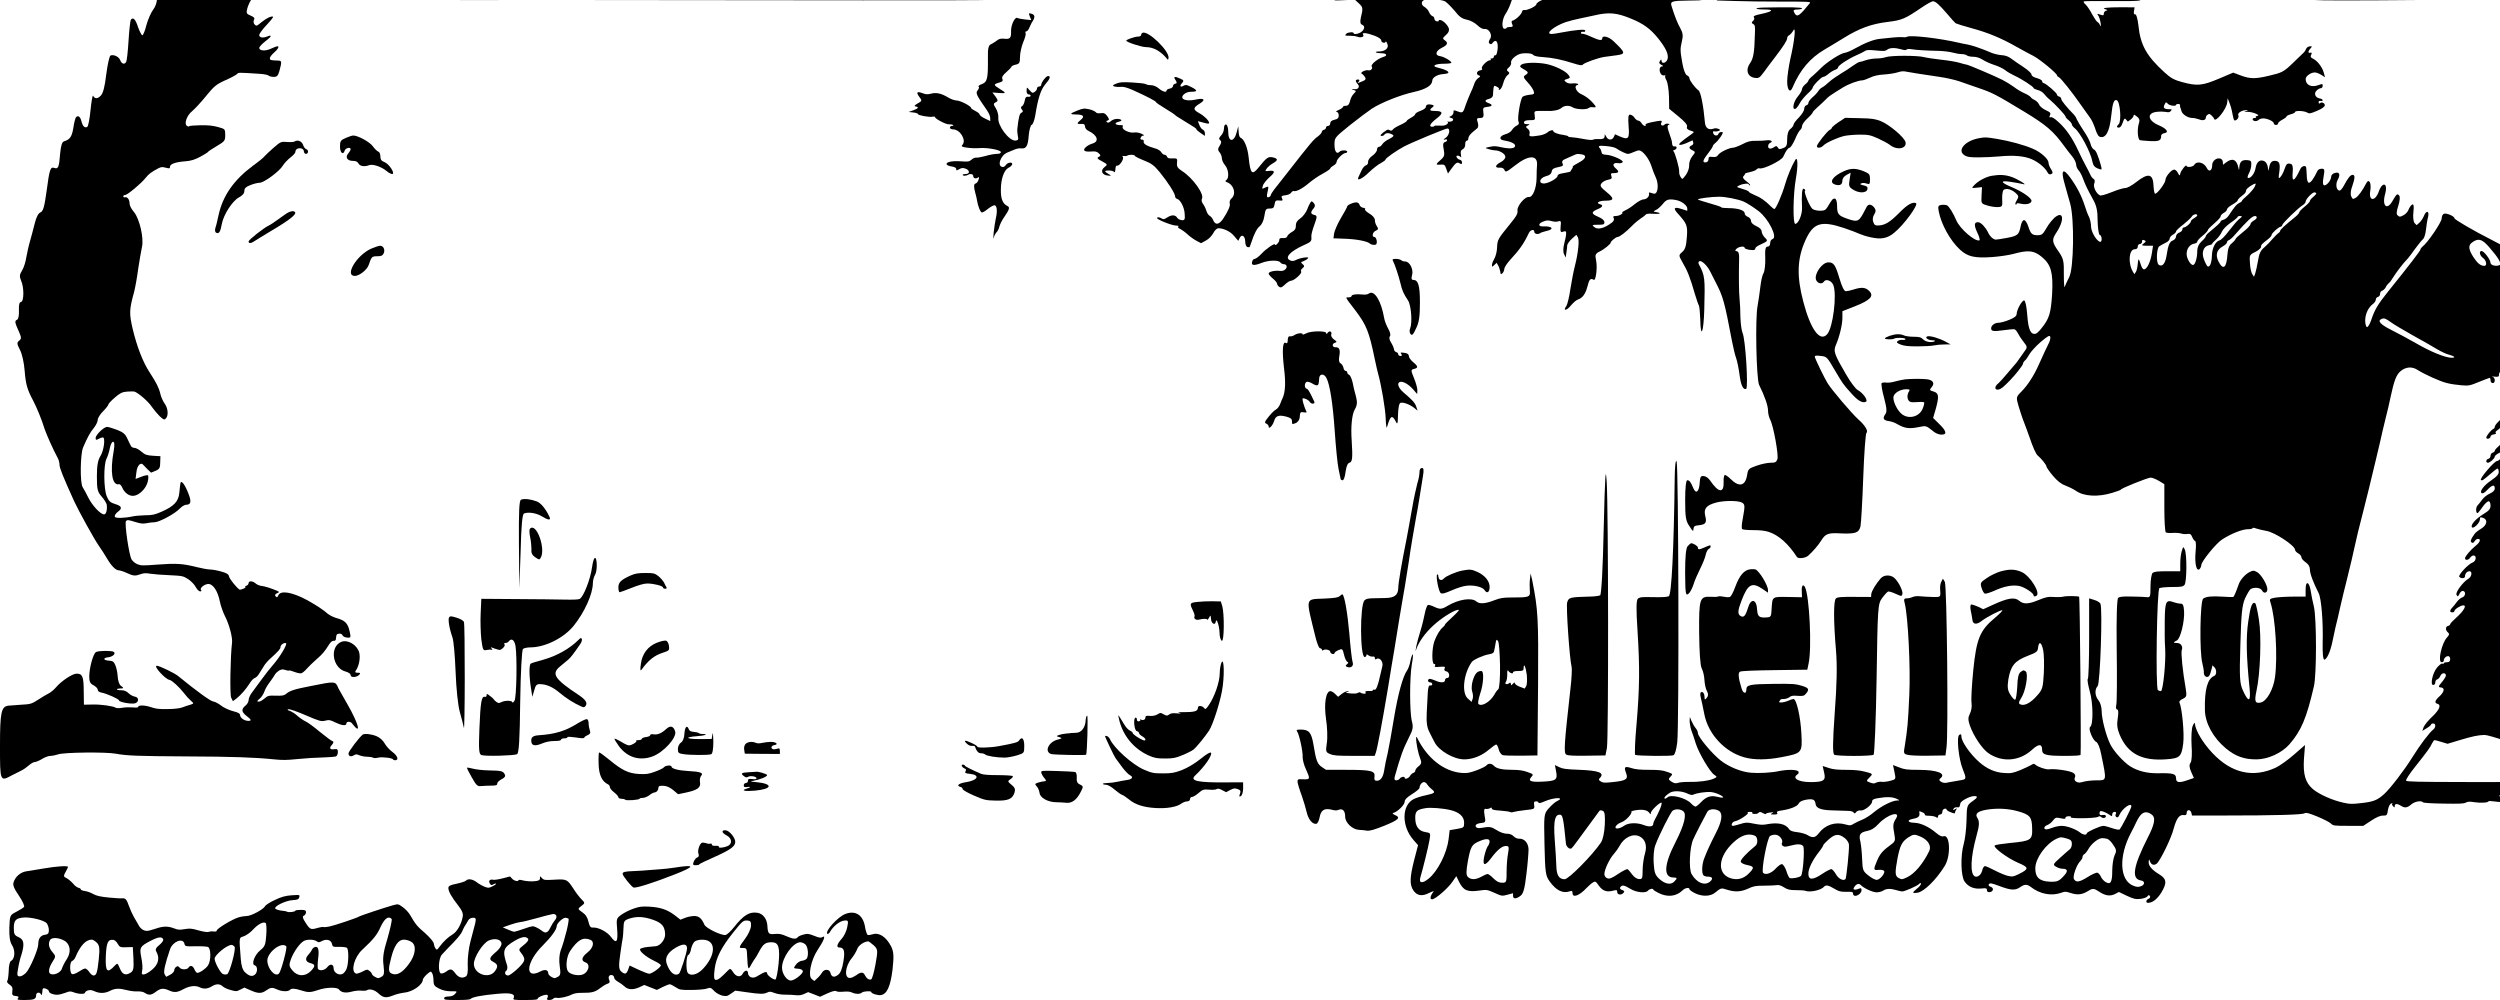 <?xml version="1.0" standalone="no"?>
<!DOCTYPE svg PUBLIC "-//W3C//DTD SVG 20010904//EN"
 "http://www.w3.org/TR/2001/REC-SVG-20010904/DTD/svg10.dtd">
<svg version="1.0" xmlns="http://www.w3.org/2000/svg"
 width="200pt" height="80pt" viewBox="0 0 200 80"
 preserveAspectRatio="xMidYMid meet">
<g transform="translate(0,80) scale(0.017,-0.007)"
fill="#000000" stroke="none">
<path d="M0 11724 c0 -216 3 -275 13 -271 7 2 11 15 9 30 -2 19 1 27 11 27 18
0 29 -24 21 -45 -4 -10 0 -15 12 -16 11 0 55 -3 99 -5 105 -5 175 4 175 22 0
8 7 14 15 14 8 0 15 -4 15 -10 0 -5 10 -14 21 -21 20 -10 21 -9 15 14 -3 15 0
37 9 53 8 16 15 36 15 45 0 9 7 22 15 29 8 7 15 19 15 26 0 18 28 7 34 -14 3
-10 3 3 1 28 -6 53 -23 214 -24 218 -1 1 -6 2 -12 2 -8 0 -10 -14 -6 -41 3
-23 -1 -62 -8 -88 -8 -25 -21 -77 -29 -116 -19 -83 -31 -98 -47 -62 -15 32
-25 34 -34 7 -3 -11 -11 -20 -16 -20 -18 0 -29 45 -61 243 -11 68 -24 86 -32
45 -3 -13 -10 -45 -16 -73 -7 -27 -15 -75 -19 -105 -9 -64 -26 -110 -41 -110
-5 0 -10 10 -10 23 0 40 -15 48 -29 16 -23 -52 -37 -35 -55 64 -9 50 -21 115
-26 142 -14 76 -15 134 -2 147 13 13 12 14 31 -65 6 -26 11 -60 11 -75 0 -33
15 -59 24 -44 6 9 -1 61 -20 153 -7 30 10 46 30 30 7 -6 19 -46 25 -89 7 -42
15 -88 18 -102 6 -25 6 -25 14 5 5 17 14 58 19 93 14 83 27 104 65 100 25 -3
30 -8 38 -43 5 -22 15 -67 23 -100 l14 -60 -6 55 c-12 110 -10 144 7 148 17 3
26 -22 50 -148 l13 -65 7 46 c18 123 30 160 55 171 20 9 31 8 52 -4 24 -14 29
-14 41 -1 7 8 17 11 21 6 12 -13 30 -74 30 -103 0 -14 6 -34 14 -45 12 -16 14
-13 20 34 4 29 11 60 16 69 5 10 11 25 14 35 4 12 14 17 28 15 30 -4 37 -41
42 -201 2 -70 6 -130 10 -134 3 -3 6 64 6 150 0 85 3 162 6 171 10 26 111 22
141 -6 l23 -21 0 34 c-1 53 -16 65 -87 68 -52 2 -63 -1 -72 -17 -6 -11 -18
-23 -27 -26 -14 -5 -15 -4 -5 8 7 8 10 20 6 26 -4 6 -127 10 -366 10 l-359 0
0 -276z"/>
<path d="M910 11986 c0 -8 7 -16 15 -20 9 -3 15 -18 15 -36 0 -34 15 -40 25
-10 11 34 40 24 64 -22 8 -16 18 -28 23 -28 10 0 11 33 0 46 -4 5 -6 8 -3 7 2
-1 12 2 23 8 34 18 56 2 64 -47 3 -24 10 -44 14 -44 14 0 20 31 10 50 -16 31
-13 63 6 56 13 -5 15 -2 10 16 -3 13 -6 26 -6 31 0 12 -28 8 -34 -5 -5 -10 -7
-10 -12 0 -3 6 -21 12 -39 12 -18 0 -36 -6 -38 -12 -4 -10 -6 -10 -6 0 -1 18
-131 17 -131 -2z"/>
<path d="M1260 11964 c0 -28 4 -35 18 -32 26 4 42 -10 42 -37 0 -13 5 -27 10
-30 6 -3 10 -21 11 -38 1 -49 27 -159 29 -122 7 129 10 147 32 187 21 39 27
43 65 46 33 2 45 -1 55 -17 11 -18 13 -18 25 -3 23 30 33 -6 34 -128 l2 -115
6 90 c8 122 29 159 92 163 45 3 46 2 65 -40 15 -34 19 -65 18 -163 0 -104 -3
-126 -22 -162 -20 -39 -26 -43 -61 -43 -48 0 -64 18 -82 90 l-14 55 -5 -65
c-6 -76 -17 -102 -33 -75 -7 13 -11 14 -17 5 -4 -7 -31 -15 -59 -17 -50 -4
-52 -3 -66 29 l-14 33 -1 -32 c0 -17 5 -35 11 -38 5 -4 14 -17 19 -30 8 -20
18 -24 77 -29 135 -11 453 -19 713 -18 146 1 623 1 1060 -1 1346 -4 1422 -3
1459 11 24 8 38 9 45 2 22 -22 126 5 126 34 0 5 10 28 22 52 22 44 48 65 48
39 0 -8 4 -15 9 -15 22 0 39 33 51 97 6 37 16 82 20 98 5 17 14 55 20 85 17
79 20 90 30 90 4 0 11 -8 15 -17 11 -27 45 -184 45 -208 0 -12 8 -29 18 -38
16 -15 17 -10 9 105 -8 105 -7 123 7 137 27 27 36 -3 35 -124 -2 -171 -2 -165
25 -165 14 0 31 -7 39 -15 14 -13 17 -9 30 38 9 28 23 88 32 132 25 123 35
157 48 152 14 -4 25 -40 47 -162 10 -55 23 -124 29 -154 13 -64 1 -89 -22 -45
-8 16 -17 41 -20 55 -5 18 -15 28 -32 31 -28 6 -38 -6 -49 -59 -4 -17 -13 -36
-19 -41 -7 -5 -49 -9 -94 -10 l-82 -1 -16 54 c-9 33 -21 55 -29 55 -8 0 -21 3
-29 6 -11 4 -17 -4 -22 -27 -9 -39 -25 -71 -42 -82 -7 -4 -13 -14 -13 -21 0
-8 -7 -19 -15 -26 -8 -7 -15 -21 -15 -31 0 -18 20 -19 588 -20 323 -1 608 -2
633 -2 26 0 52 4 58 7 14 9 14 36 0 36 -23 0 -62 68 -74 127 -5 23 -13 33 -32
38 -31 7 -39 -2 -54 -63 -25 -95 -44 -6 -20 93 5 22 15 67 21 100 34 170 54
183 80 50 18 -91 39 -177 44 -182 9 -10 18 68 12 104 -7 43 -7 153 0 165 11
18 24 -6 24 -44 0 -34 6 -47 35 -75 19 -19 35 -38 35 -43 0 -6 5 -10 10 -10
16 0 12 47 -6 64 -8 9 -22 16 -30 16 -13 0 -18 22 -14 65 2 26 40 56 63 49 20
-6 23 16 7 47 -11 19 -50 19 -2555 19 l-2545 0 0 -36z m2790 -9 c12 -15 11
-25 -20 -283 -14 -112 -31 -142 -60 -108 -9 11 -9 33 -1 88 6 40 15 118 21
173 7 55 14 110 17 123 6 25 25 29 43 7z m-2239 -52 c6 -15 17 -64 25 -108 15
-76 34 -122 34 -79 0 10 7 51 16 89 8 39 18 80 20 93 5 23 28 30 39 11 4 -6 2
-29 -3 -52 -6 -23 -17 -73 -25 -112 -8 -38 -21 -97 -28 -130 -14 -68 -24 -84
-40 -68 -12 12 -36 113 -45 193 -3 25 -9 54 -14 65 -12 27 -21 111 -13 119 13
12 24 5 34 -21z m469 -134 c0 -150 5 -163 57 -157 l28 3 5 147 c3 88 9 152 16
158 6 6 31 10 55 8 40 -3 44 -6 47 -32 4 -33 -10 -46 -51 -46 -26 0 -28 -3
-25 -32 3 -29 7 -33 36 -36 30 -3 32 -6 32 -42 0 -34 -3 -39 -26 -42 -34 -4
-49 -27 -40 -62 5 -21 11 -26 26 -21 12 4 26 -1 39 -14 28 -28 31 -14 31 159
0 84 4 151 10 155 12 7 35 -29 50 -80 6 -22 19 -58 28 -80 l17 -40 5 99 c3 67
9 101 18 104 9 3 12 -39 12 -187 0 -110 -4 -192 -10 -196 -12 -7 -34 35 -55
110 -10 33 -24 69 -31 80 -12 17 -14 7 -14 -77 0 -92 -11 -129 -30 -99 -5 9
-10 8 -19 -3 -10 -11 -48 -15 -196 -15 -199 -1 -215 3 -215 54 0 29 -24 55
-51 55 -21 0 -22 -2 -39 -67 -6 -26 -17 -43 -25 -43 -17 0 -19 32 -6 93 5 23
14 67 20 97 23 118 40 192 45 197 13 14 35 -22 45 -75 25 -134 37 -176 49
-180 10 -3 11 18 6 101 -7 111 -1 161 19 154 8 -2 14 -49 17 -153 l5 -149 35
-1 c19 -1 38 4 42 10 4 6 8 74 8 152 0 77 3 144 7 147 16 17 23 -27 23 -154z
m688 132 c3 -16 -4 -30 -18 -41 -21 -16 -22 -24 -21 -152 2 -141 -2 -168 -25
-168 -11 0 -14 28 -14 150 l0 150 -25 12 c-18 8 -25 19 -25 38 0 37 7 41 70
38 50 -3 55 -5 58 -27z m156 -11 c18 -30 21 -51 21 -160 0 -168 -26 -219 -102
-198 -25 7 -35 17 -50 56 -25 65 -25 219 1 282 21 54 31 61 75 58 27 -2 39
-10 55 -38z m221 0 c0 -33 -2 -35 -39 -40 -38 -5 -40 -7 -53 -55 -9 -37 -10
-65 -3 -104 12 -65 22 -79 63 -83 29 -3 32 -6 32 -38 0 -34 -1 -35 -41 -38
-47 -3 -65 12 -82 74 -14 50 -16 196 -2 243 18 65 37 82 83 79 41 -3 42 -4 42
-38z m148 28 c26 -20 47 -95 47 -169 0 -107 16 -89 23 26 5 97 20 155 35 140
10 -10 31 -115 31 -162 1 -41 14 -65 24 -40 2 6 10 44 17 82 6 39 14 80 16 93
2 12 11 22 19 22 18 0 23 -21 29 -140 3 -52 9 -125 12 -162 5 -57 4 -68 -9
-68 -17 0 -26 28 -28 85 0 22 -4 51 -9 65 l-7 25 -6 -25 c-3 -14 -8 -41 -10
-60 -7 -51 -26 -95 -37 -84 -4 5 -14 38 -20 74 -21 110 -27 112 -35 13 -5 -65
-11 -93 -20 -93 -19 0 -26 28 -19 69 6 32 5 34 -8 23 -9 -7 -19 -28 -22 -46
-8 -43 -27 -58 -67 -54 -55 5 -73 42 -77 158 -5 122 3 181 29 214 22 29 64 34
92 14z m671 -52 c3 -17 8 -52 11 -77 3 -26 13 -55 21 -65 16 -20 16 -11 -2
144 -6 42 -4 52 8 52 15 0 31 -56 44 -153 9 -63 26 -55 40 19 25 126 29 139
49 142 34 4 43 -11 61 -103 23 -124 23 -124 35 -103 7 12 6 41 -1 85 -16 104
-16 108 0 108 15 0 49 -122 50 -182 0 -18 3 -33 8 -33 9 0 32 95 32 133 0 43
26 97 47 97 32 0 44 -16 53 -71 18 -110 27 -149 35 -157 4 -4 4 27 1 68 -3 41
-7 90 -8 109 -2 19 2 36 8 38 12 4 26 -41 43 -131 14 -80 28 -91 36 -30 16
111 30 159 49 162 20 4 20 5 -4 -118 -6 -30 -15 -80 -20 -110 -20 -113 -25
-133 -37 -137 -7 -3 -15 7 -19 21 -7 30 -34 35 -34 7 0 -19 -17 -38 -26 -29
-5 5 -42 200 -51 266 -8 58 -30 55 -38 -5 -6 -48 -39 -207 -51 -250 -9 -33
-21 -28 -28 12 -7 36 -26 40 -26 5 0 -19 -26 -35 -35 -20 -7 11 -20 74 -41
200 -9 52 -20 99 -24 104 -5 4 -15 -27 -24 -70 -9 -44 -21 -95 -26 -115 -6
-20 -10 -48 -10 -62 0 -59 -36 -81 -46 -27 -7 34 -24 31 -24 -5 0 -27 -17 -42
-32 -27 -5 5 -14 38 -18 73 -5 35 -11 73 -14 84 -26 113 -38 186 -32 202 7 17
8 17 22 -1 7 -11 16 -33 18 -50z m806 54 c12 -6 26 -34 36 -66 17 -59 13 -110
-14 -178 -15 -38 -16 -38 -59 -33 -39 4 -43 2 -44 -17 -1 -38 -8 -78 -14 -84
-19 -19 -25 39 -23 196 2 141 6 175 18 182 20 13 77 13 100 0z m659 -12 c12
-33 3 -48 -28 -48 -54 0 -66 -20 -70 -114 -4 -103 10 -133 61 -138 30 -3 33
-6 33 -38 0 -34 -1 -35 -42 -38 -35 -3 -44 1 -54 19 -52 98 -51 301 2 358 28
30 87 29 98 -1z m205 6 c9 -8 19 -27 22 -42 3 -15 10 -40 15 -56 23 -73 2
-224 -37 -267 -26 -29 -69 -24 -93 10 -12 16 -21 35 -21 43 0 8 -7 41 -16 73
-16 62 -15 64 17 187 5 20 16 44 25 53 20 20 68 19 88 -1z m-3058 -45 c7 -24
17 -66 22 -94 6 -27 18 -82 27 -121 9 -40 15 -82 13 -95 -6 -42 -25 -30 -42
26 -16 49 -21 55 -45 55 -23 0 -28 -6 -41 -52 -27 -94 -52 -42 -31 62 12 55
33 147 53 228 13 53 29 50 44 -9z m3141 29 c14 -31 33 -112 34 -146 0 -15 4
-36 8 -47 7 -16 11 -9 25 37 9 31 16 66 16 77 0 36 24 101 37 101 15 0 18 -77
4 -112 -5 -13 -17 -59 -26 -103 -20 -101 -39 -161 -50 -158 -10 2 -26 64 -49
193 -9 52 -22 107 -28 122 -18 48 8 80 29 36z"/>
<path d="M3024 11814 c-43 -103 12 -253 68 -184 21 26 26 153 6 195 -18 39
-55 34 -74 -11z"/>
<path d="M3416 11821 c-34 -65 -11 -211 33 -211 46 0 74 107 49 190 -11 37
-18 46 -40 48 -21 3 -30 -3 -42 -27z"/>
<path d="M5764 11846 c-16 -13 -19 -27 -19 -109 0 -99 10 -127 46 -127 37 0
51 42 48 136 -3 71 -7 88 -23 100 -24 17 -28 17 -52 0z"/>
<path d="M6700 11967 c0 -38 25 -67 57 -67 11 0 28 -9 38 -20 23 -25 33 -25
54 1 15 18 18 19 29 6 13 -16 42 -116 42 -147 0 -20 -58 -120 -70 -120 -12 0
-55 55 -52 67 1 7 -11 19 -27 28 -31 16 -55 48 -44 59 3 3 -8 11 -25 17 -17 6
-33 17 -36 25 -3 8 -16 14 -30 14 -14 0 -27 4 -30 9 -7 11 -46 2 -46 -10 0
-12 -32 -49 -43 -49 -15 0 -67 -58 -67 -75 0 -21 -28 -75 -52 -100 -20 -20
-118 -169 -118 -179 0 -3 22 -3 48 1 l48 5 18 -41 c20 -43 21 -57 10 -164 -4
-46 -3 -72 5 -80 15 -15 14 -47 -1 -80 -13 -26 -38 -37 -38 -17 0 16 -27 11
-34 -6 -9 -23 -8 -24 17 -24 13 0 28 -5 34 -11 16 -16 35 -1 28 22 -9 29 15
24 53 -10 20 -19 32 -39 32 -55 0 -26 19 -37 21 -13 1 6 5 -6 8 -28 8 -47 -11
-85 -41 -85 -10 0 -16 -4 -13 -10 3 -5 14 -10 25 -10 26 0 32 -27 9 -43 -26
-19 -60 -87 -54 -108 7 -20 -4 -51 -15 -44 -14 9 -42 -26 -32 -39 5 -6 12 -24
16 -40 5 -22 2 -33 -15 -49 l-21 -20 7 22 c4 12 2 21 -4 21 -14 0 -14 -21 -1
-55 10 -25 2 -58 -13 -56 -19 3 -21 0 -7 -9 13 -8 13 -13 1 -42 -8 -18 -16
-57 -18 -85 -4 -37 -9 -53 -19 -53 -8 0 -14 -6 -14 -13 0 -7 -9 -23 -20 -35
-12 -12 -16 -22 -10 -22 5 0 10 -18 10 -40 0 -29 -5 -42 -20 -50 -13 -7 -20
-21 -20 -40 0 -17 -4 -30 -10 -30 -5 0 -10 -9 -10 -19 0 -11 -4 -23 -10 -26
-5 -3 -10 -15 -10 -25 0 -10 -9 -34 -19 -52 -19 -32 -34 -75 -141 -408 -28
-85 -57 -176 -65 -201 -8 -26 -15 -54 -15 -62 0 -9 -5 -19 -11 -23 -8 -4 -9
14 -4 62 6 65 5 68 -11 49 -16 -19 -16 -18 -11 21 2 22 17 66 31 97 29 59 27
82 -4 72 -17 -5 -18 -3 -9 27 5 18 18 45 29 60 25 34 25 54 0 68 -22 12 -30
-3 -67 -115 -31 -94 -39 -75 -47 115 -5 115 -21 209 -39 226 -4 4 -8 35 -8 68
l-2 61 -7 -65 c-12 -120 -40 -120 -40 0 0 43 -4 82 -10 85 -6 4 -10 -13 -10
-43 0 -27 -6 -65 -14 -83 -10 -24 -11 -39 -4 -53 7 -12 6 -32 -2 -62 -9 -32
-10 -51 -1 -75 6 -18 11 -49 11 -69 0 -21 7 -57 15 -80 17 -47 20 -147 6 -169
-6 -10 -5 -19 3 -25 33 -29 45 -135 21 -186 -7 -14 -10 -39 -8 -57 4 -25 -8
-91 -32 -178 -19 -66 -36 -71 -46 -12 -3 20 -11 42 -16 49 -6 7 -13 33 -16 58
-3 25 -10 60 -16 79 -6 19 -8 45 -5 57 13 51 -43 241 -94 319 -20 32 -25 50
-23 92 2 50 1 53 -21 51 -17 -2 -24 3 -26 20 -2 12 -7 22 -12 22 -5 0 -11 13
-15 28 -3 15 -15 35 -27 43 -40 27 -58 53 -56 78 2 15 -2 25 -8 24 -7 -1 -9 8
-6 22 2 14 8 25 14 25 5 0 0 9 -10 20 -12 13 -25 18 -36 14 -22 -8 -57 34 -53
63 2 12 1 22 -2 21 -33 -3 -43 24 -15 40 9 5 14 14 10 21 -12 19 -36 12 -48
-14 -8 -18 -14 -22 -19 -13 -4 7 -3 16 3 19 9 6 8 18 -1 49 -10 33 -16 40 -31
35 -13 -4 -20 0 -24 13 -4 10 -18 25 -31 32 -23 12 -28 11 -55 -15 -37 -35
-38 -45 -5 -45 33 0 41 -22 21 -61 -20 -41 -20 -51 2 -47 13 2 17 -4 18 -29 0
-18 7 -40 16 -50 43 -49 52 -122 19 -145 -24 -17 -45 -62 -38 -81 3 -9 14 -13
31 -10 20 4 28 0 37 -21 9 -20 9 -29 0 -40 -10 -12 -8 -22 15 -51 27 -36 27
-37 11 -68 -20 -38 -11 -90 17 -95 17 -4 17 -2 2 19 -21 30 -20 39 3 39 11 0
22 -8 24 -17 3 -10 5 4 6 31 0 27 4 46 8 42 10 -10 34 76 27 98 -4 11 -2 16 4
12 6 -3 13 -2 17 4 9 14 35 13 35 -2 0 -6 19 -30 43 -53 36 -34 49 -58 75
-136 38 -112 72 -243 72 -275 0 -13 4 -25 9 -28 16 -10 35 -100 36 -174 2 -61
0 -72 -13 -70 -9 2 -19 14 -22 27 -8 35 -26 37 -46 6 -16 -25 -19 -26 -30 -10
-8 11 -14 13 -19 5 -8 -14 69 -90 91 -90 9 0 12 -5 9 -11 -4 -5 0 -18 9 -27 8
-10 24 -38 35 -63 11 -25 30 -58 42 -73 l21 -27 24 32 c13 17 28 56 34 85 6
30 17 54 23 54 26 -1 58 -38 75 -90 l19 -54 7 34 c10 49 26 20 26 -47 0 -28 5
-55 10 -58 6 -3 11 -3 11 2 1 4 3 19 5 33 16 120 29 179 43 205 9 18 18 64 21
115 5 77 7 85 25 85 17 0 20 8 23 49 3 41 6 47 22 43 16 -4 18 -1 13 25 -5 24
-2 30 16 35 12 3 24 16 27 30 4 13 9 21 12 18 11 -10 41 28 71 90 17 35 46 84
66 109 19 25 35 52 35 59 0 7 7 22 15 33 8 10 15 30 15 43 0 29 30 101 42 101
4 0 8 7 8 15 0 19 -29 20 -36 0 -13 -34 -24 1 -24 78 0 82 0 82 71 222 40 77
87 163 105 192 44 69 135 157 197 190 56 30 86 74 87 128 0 38 24 73 52 77 41
6 28 42 -27 74 -30 17 -12 44 30 44 19 0 35 5 35 11 0 20 -34 69 -52 75 -27 8
-23 60 7 96 28 33 31 58 13 88 -10 15 -9 26 5 55 21 45 21 78 1 132 -15 40
-34 57 -34 32 0 -5 -4 -7 -10 -4 -5 3 -10 17 -10 30 0 13 -4 26 -9 29 -5 4
-12 24 -16 45 -3 22 -13 47 -20 58 -18 23 -19 67 -2 82 20 16 79 6 97 -16 8
-11 28 -59 45 -107 23 -71 34 -90 57 -102 18 -9 36 -33 50 -63 13 -31 26 -47
34 -44 21 8 39 -70 26 -114 -6 -21 -8 -43 -3 -51 7 -13 10 -11 15 6 15 47 26
19 24 -62 -2 -46 -6 -82 -10 -79 -5 2 -8 -5 -8 -16 0 -12 -5 -21 -11 -21 -5 0
-7 -4 -4 -10 3 -5 2 -10 -3 -10 -14 0 -45 -77 -38 -95 3 -9 0 -18 -9 -21 -17
-7 -20 -50 -4 -59 7 -5 5 -14 -4 -28 -8 -12 -17 -44 -20 -72 -4 -27 -11 -72
-17 -100 -5 -27 -15 -84 -21 -125 -14 -105 -15 -106 -39 -85 -20 18 -20 17
-20 -11 0 -17 -6 -36 -12 -42 -10 -10 -10 -15 1 -21 17 -11 9 -47 -10 -43 -8
2 -11 0 -7 -3 4 -4 3 -16 -3 -27 -8 -14 -18 -19 -35 -15 -13 2 -24 0 -24 -4 0
-5 -4 -9 -10 -9 -18 0 -10 36 20 93 33 61 31 87 -6 87 -26 0 -30 11 -13 42 8
16 8 22 -2 29 -18 11 -29 2 -29 -25 0 -12 -11 -32 -25 -44 -14 -12 -25 -29
-25 -38 0 -9 -9 -27 -20 -41 -11 -14 -20 -31 -20 -37 0 -6 -13 -26 -29 -44
-16 -17 -33 -41 -36 -53 -5 -15 -9 -18 -15 -9 -6 9 -9 9 -16 -1 -23 -37 -32
-59 -24 -64 5 -3 12 4 15 15 7 23 23 22 39 -2 7 -12 3 -23 -16 -47 -15 -17
-29 -44 -33 -61 -4 -16 -11 -30 -16 -30 -5 0 -9 -15 -9 -32 0 -18 -10 -49 -21
-68 -13 -20 -21 -50 -21 -70 1 -19 -3 -37 -10 -41 -6 -4 -15 -29 -20 -55 -5
-27 -12 -62 -15 -78 -11 -54 18 -23 50 55 18 41 42 88 55 103 12 16 22 34 22
41 0 15 54 107 88 150 36 46 194 205 203 205 16 0 9 -80 -8 -107 -10 -15 -12
-24 -5 -20 7 5 12 3 12 -7 0 -8 -5 -18 -11 -22 -8 -5 -10 -31 -5 -83 5 -65 3
-83 -14 -119 -25 -51 -25 -61 0 -55 16 4 20 -2 26 -48 l8 -54 17 58 c20 68 27
77 39 57 7 -12 10 -9 10 12 0 14 -4 28 -9 30 -13 5 -24 48 -12 48 5 0 12 -8
15 -17 3 -10 3 3 1 29 -3 30 0 52 8 60 7 7 13 32 12 56 0 23 3 42 7 42 5 0 8
13 8 29 0 16 8 44 17 63 9 18 20 41 25 51 5 10 6 40 2 67 -6 42 -4 50 10 50
17 0 20 12 16 78 -2 37 1 44 19 49 25 6 27 25 6 43 -20 17 -19 37 3 49 10 6
17 22 18 43 0 18 1 51 2 73 2 37 4 39 17 21 8 -10 12 -23 8 -29 -3 -6 -1 -7 4
-4 6 4 13 37 17 74 4 38 13 79 20 92 10 18 11 29 3 42 -8 13 -7 25 3 46 8 15
13 42 11 59 -1 18 7 46 19 67 17 29 28 37 50 37 19 0 31 -6 35 -19 4 -12 19
-21 46 -25 45 -7 87 -28 143 -71 30 -23 40 -27 44 -16 7 22 73 79 102 89 14 5
38 13 55 18 47 15 46 28 -13 164 -22 50 -52 68 -52 30 0 -29 -13 -25 -53 19
-19 22 -38 37 -41 33 -3 -3 -6 2 -6 12 0 9 5 14 10 11 6 -3 10 1 10 11 0 13
-6 15 -32 10 -18 -4 -51 -15 -73 -26 -23 -11 -47 -20 -53 -20 -33 0 9 86 65
135 15 12 48 33 73 45 25 13 52 27 60 31 71 41 107 33 176 -36 58 -58 90 -114
127 -225 35 -106 49 -178 45 -229 -3 -47 -27 -71 -29 -29 -1 23 -1 23 -8 -2
-5 -17 -3 -31 7 -42 10 -12 11 -18 4 -18 -13 0 -16 -50 -6 -87 4 -13 11 -20
17 -16 5 3 8 2 4 -3 -3 -5 -1 -29 5 -54 6 -25 11 -108 12 -185 l1 -140 43 -86
c30 -59 43 -96 41 -117 -3 -22 2 -36 16 -46 20 -15 20 -15 1 -48 -48 -83 -59
-108 -52 -115 3 -4 19 6 34 22 l27 30 3 -24 c2 -13 -1 -28 -7 -34 -15 -15 -14
-38 4 -57 14 -16 14 -22 -1 -66 -9 -27 -16 -73 -15 -103 1 -30 -6 -79 -15
-110 -17 -55 -17 -56 -25 -26 -5 17 -8 46 -7 65 1 39 -20 218 -27 231 -3 4 -1
10 5 14 5 3 10 15 10 26 0 11 -4 17 -10 14 -6 -4 -10 8 -11 27 -1 35 -2 43
-17 148 -6 42 -6 67 0 71 7 4 6 9 -1 13 -6 4 -14 0 -17 -8 -9 -24 -22 -10 -16
19 5 30 3 30 -43 8 -21 -10 -34 -22 -31 -30 3 -7 1 -13 -4 -13 -4 0 -11 14
-15 30 -4 17 -11 30 -16 30 -4 0 -12 14 -17 32 -4 17 -13 33 -20 36 -10 3 -11
-28 -8 -132 5 -147 -1 -160 -44 -114 l-20 22 -6 -33 c-8 -38 -27 -36 -35 5
l-7 29 -1 -27 c-1 -26 -9 -32 -38 -29 -6 1 -14 -3 -17 -8 -4 -5 -23 -1 -46 10
-21 10 -46 19 -55 19 -8 0 -15 4 -15 9 0 5 -10 13 -22 17 -26 8 -48 28 -48 43
0 20 -17 11 -28 -14 -7 -14 -23 -30 -38 -35 -43 -17 -51 -13 -46 21 2 17 -1
41 -8 54 -11 20 -11 27 0 40 10 12 10 15 -4 15 -12 0 -16 7 -14 23 2 16 10 22
28 22 24 0 25 2 22 53 -3 51 -2 52 25 53 15 1 32 1 37 0 24 -5 54 11 64 34 14
30 37 32 54 5 15 -23 66 -27 74 -6 3 8 12 12 20 9 17 -6 17 2 1 47 -17 47 -36
81 -58 105 -21 23 -33 91 -18 100 16 10 -1 26 -21 20 -13 -4 -23 1 -31 16 -10
19 -9 25 6 35 15 11 15 17 5 49 -14 44 -62 100 -101 121 -44 22 -106 19 -120
-7 -9 -18 -7 -27 10 -50 24 -33 26 -42 9 -69 -11 -17 -9 -30 11 -83 13 -34 26
-79 28 -99 5 -33 2 -38 -20 -43 -14 -4 -28 -14 -32 -23 -11 -28 -26 -254 -19
-284 4 -19 1 -35 -9 -46 -8 -9 -18 -32 -22 -50 -4 -18 -18 -40 -31 -48 -28
-19 -32 -62 -6 -71 30 -11 52 -35 52 -60 0 -32 -24 -39 -64 -18 -27 15 -36 16
-56 5 -23 -12 -23 -13 -5 -26 10 -8 24 -14 30 -14 22 0 49 -41 49 -74 0 -19
-9 -45 -22 -61 -27 -34 -29 -67 -5 -63 12 2 19 -6 23 -27 5 -28 8 -26 51 55
63 120 106 120 102 0 -1 -19 -2 -82 -2 -139 0 -121 -18 -232 -37 -224 -17 6
-54 -98 -53 -150 2 -41 -3 -63 -36 -162 -56 -167 -58 -175 -60 -260 0 -44 -6
-104 -13 -134 -7 -29 -12 -63 -11 -75 0 -19 1 -19 11 4 l11 25 7 -30 c4 -16 8
-48 10 -70 1 -32 3 -36 10 -20 5 11 9 35 9 52 1 18 13 63 27 100 45 117 66
191 89 311 7 35 25 44 25 13 0 -25 16 -36 27 -18 4 8 18 19 31 26 38 20 27 57
-16 52 -23 -3 -25 30 -3 52 18 19 24 20 42 9 15 -10 24 -10 34 -2 10 8 12 -3
9 -60 -2 -61 0 -70 12 -59 12 9 14 6 14 -22 0 -19 -4 -70 -9 -114 -5 -44 -6
-98 -1 -120 l8 -40 3 55 c2 30 4 69 4 85 1 17 11 50 22 75 l21 45 7 -28 c8
-31 2 -178 -14 -330 -6 -54 -15 -171 -21 -260 -5 -89 -14 -177 -19 -196 -18
-60 1 -55 21 5 11 33 26 64 34 70 21 17 35 63 44 147 8 83 15 101 30 77 9 -14
17 126 12 205 -1 17 -3 45 -4 62 -1 21 5 41 18 55 21 23 54 88 54 105 0 14 24
63 32 63 9 0 40 57 67 125 13 33 32 71 41 85 9 14 20 33 23 43 5 13 14 16 37
12 32 -6 42 8 14 19 -15 6 -15 8 -2 24 9 9 23 41 33 70 17 53 29 61 66 42 24
-13 49 -61 49 -95 l0 -26 -27 21 c-35 28 -41 11 -18 -51 44 -118 47 -138 43
-272 -3 -102 -8 -140 -22 -169 -17 -36 -17 -39 2 -120 22 -90 35 -167 57 -353
8 -66 17 -129 20 -140 2 -12 5 -79 6 -151 2 -239 16 -160 19 108 4 359 3 387
-25 514 -4 18 -3 34 3 38 11 7 36 -51 50 -119 6 -27 17 -81 25 -120 36 -168
42 -223 77 -670 6 -77 15 -167 20 -200 5 -33 12 -118 16 -190 6 -118 17 -175
31 -161 11 11 -3 569 -17 641 -5 28 -9 109 -10 180 0 72 -2 166 -4 210 -3 73
-4 254 -2 459 1 53 -3 81 -11 83 -9 3 -9 10 -1 29 12 26 38 33 38 10 0 -13 20
-26 41 -26 5 0 9 8 9 18 0 10 8 27 18 38 43 48 43 49 27 87 -8 20 -15 52 -15
70 0 22 -9 43 -25 61 -16 18 -25 39 -25 60 0 19 -7 39 -15 46 -8 7 -15 25 -15
41 0 34 -32 59 -77 59 -18 0 -33 4 -33 9 0 6 -25 26 -55 46 -30 21 -55 40 -55
44 0 11 63 31 100 31 30 0 89 -28 115 -55 15 -15 46 -64 71 -110 47 -88 91
-303 65 -319 -6 -4 -11 -25 -11 -47 0 -24 -5 -39 -12 -39 -10 0 -13 -32 -11
-132 1 -73 -3 -150 -8 -171 -6 -21 -12 -91 -15 -155 -3 -65 -9 -162 -13 -217
-12 -141 -6 -837 7 -905 27 -132 42 -239 42 -295 0 -33 5 -79 10 -102 15 -65
41 -410 34 -454 -6 -34 -10 -39 -33 -39 -15 -1 -43 -15 -65 -34 -38 -33 -40
-36 -45 -115 -9 -119 -38 -132 -78 -35 -10 24 -21 44 -26 44 -4 0 -7 -36 -6
-81 2 -130 -24 -124 -63 16 -9 31 -20 51 -31 53 -14 3 -17 -9 -19 -87 -3 -97
-18 -121 -30 -49 -12 70 -18 88 -28 88 -6 0 -10 -85 -10 -227 0 -193 3 -239
20 -298 16 -61 19 -65 19 -33 1 31 5 39 26 44 32 8 38 29 29 112 -7 78 6 117
52 147 37 24 103 24 121 0 15 -21 15 -37 4 -185 -5 -58 -6 -111 -3 -117 2 -8
23 -13 52 -13 32 0 55 -6 73 -20 47 -37 93 -137 133 -287 6 -23 40 -14 53 15
21 44 49 124 61 172 20 78 32 90 88 83 73 -8 89 4 97 79 3 35 9 286 13 558 4
272 11 502 15 511 10 20 -6 86 -38 154 -31 68 -125 336 -145 415 -15 59 -60
284 -60 302 0 13 6 15 27 9 30 -8 30 -9 69 -171 35 -143 37 -153 73 -249 32
-90 54 -122 71 -105 13 13 -12 101 -38 135 -10 13 -35 94 -55 179 -56 233 -60
264 -48 334 17 94 31 234 31 314 l0 74 59 56 c73 70 91 118 67 175 -17 42 -36
46 -73 17 -14 -11 -31 -20 -37 -20 -8 0 -18 51 -30 147 -19 155 -27 183 -52
183 -30 0 -68 -134 -58 -200 7 -42 28 -54 37 -20 9 35 35 12 44 -38 18 -108
-1 -489 -29 -564 -34 -92 -78 56 -112 372 -32 294 -29 493 10 703 37 198 73
227 181 140 32 -26 65 -57 74 -68 10 -11 33 -29 53 -39 48 -26 78 -12 109 51
46 89 117 326 103 340 -16 17 -41 -18 -77 -107 -43 -106 -67 -144 -97 -148
-17 -3 -22 4 -27 41 -4 24 -2 62 5 86 8 32 8 51 0 77 -13 39 -27 44 -35 12 -3
-13 -11 -52 -19 -87 -20 -85 -27 -90 -70 -55 -45 38 -51 54 -51 149 0 44 -4
81 -10 83 -10 3 -13 -5 -35 -95 -9 -36 -15 -43 -35 -43 -15 0 -29 9 -36 21
-13 25 -42 196 -35 207 3 5 1 14 -5 22 -9 15 -12 -61 -9 -218 1 -76 -17 -182
-32 -182 -12 0 -10 342 3 517 11 152 9 262 -3 213 -15 -59 -38 -192 -48 -280
-13 -113 -43 -280 -50 -280 -3 0 -11 15 -18 33 -27 64 -47 99 -74 125 -15 15
-28 32 -28 39 0 6 -14 21 -31 33 -29 21 -29 23 -13 41 19 21 44 25 44 7 0 -6
2 -9 5 -6 3 2 -5 23 -17 45 -15 27 -19 45 -13 59 4 10 7 22 7 27 -1 4 9 12 23
19 13 6 27 19 31 30 3 10 10 16 15 12 18 -11 101 88 110 131 15 77 22 100 31
106 5 3 16 46 25 95 8 49 19 96 24 106 5 9 9 30 9 46 0 16 11 55 25 86 14 31
25 62 25 69 0 7 11 35 24 63 13 27 29 65 37 84 12 33 23 52 83 141 26 39 72
79 89 79 6 0 22 14 36 30 18 21 38 33 66 37 22 3 51 14 64 24 16 13 28 16 40
9 19 -9 70 -29 160 -61 29 -10 70 -33 90 -49 20 -17 63 -54 96 -81 62 -52 77
-71 210 -266 105 -155 137 -221 190 -398 10 -33 26 -85 37 -116 10 -30 18 -72
18 -92 0 -19 5 -48 11 -64 6 -15 15 -55 20 -88 12 -79 22 -130 48 -244 17 -74
22 -128 22 -248 1 -84 5 -156 10 -159 5 -3 9 -24 9 -47 0 -25 -4 -37 -9 -32
-18 19 -41 119 -41 176 0 32 -4 79 -9 106 -6 26 -15 86 -21 133 -15 112 -37
216 -68 319 -34 114 -45 87 -27 -65 7 -65 20 -171 27 -234 20 -174 17 -742 -5
-840 -9 -41 -18 -91 -21 -110 -2 -19 -4 44 -4 140 1 159 -2 183 -25 265 -31
106 -32 135 -11 212 41 147 35 264 -9 171 -8 -18 -20 -53 -27 -78 -6 -25 -16
-62 -21 -82 -7 -27 -15 -38 -29 -38 -27 0 -34 15 -45 98 -5 40 -14 74 -20 75
-6 1 -13 -29 -16 -68 -8 -99 -14 -112 -64 -135 -24 -11 -48 -20 -53 -20 -12 0
-29 39 -37 84 -11 55 -32 110 -44 114 -21 7 -23 -30 -7 -114 10 -47 14 -89 11
-92 -20 -20 -92 131 -109 228 -14 82 -35 163 -44 172 -6 6 -18 8 -27 4 -14 -5
-16 -17 -12 -69 11 -148 54 -339 101 -443 36 -80 69 -98 153 -83 32 6 75 21
95 34 74 49 99 42 137 -34 43 -88 53 -176 48 -418 -6 -227 -13 -286 -52 -402
-9 -28 -20 -53 -25 -56 -24 -15 -35 46 -40 210 -3 98 -9 170 -15 170 -10 0
-34 -103 -35 -153 0 -25 -9 -43 -34 -68 -19 -19 -41 -34 -50 -34 -19 0 -36
-30 -36 -64 0 -34 11 -38 60 -21 23 8 46 13 50 10 4 -3 11 -22 15 -42 4 -21
16 -66 27 -100 19 -57 19 -65 5 -110 -8 -26 -20 -68 -27 -93 -7 -25 -16 -54
-21 -65 -4 -11 -20 -56 -35 -100 -15 -44 -33 -92 -40 -107 -19 -36 -19 -79 0
-72 12 5 23 26 56 109 24 59 60 171 60 187 0 10 4 26 9 36 5 9 14 42 21 72 7
30 31 93 53 140 34 69 42 80 45 60 2 -14 -1 -47 -7 -75 -12 -60 -24 -119 -46
-240 -23 -127 -53 -240 -83 -313 -25 -61 -25 -64 -13 -165 7 -56 18 -140 26
-187 7 -47 19 -121 25 -165 18 -128 31 -199 41 -217 15 -30 39 -102 39 -120 0
-9 13 -56 30 -105 21 -61 39 -96 59 -113 15 -14 38 -41 50 -61 37 -64 104 -73
171 -23 22 16 40 32 40 36 0 14 127 138 141 138 8 -1 25 -18 39 -38 l25 -37 0
-270 c0 -148 3 -275 7 -281 4 -6 19 -9 33 -6 14 2 31 -1 39 -7 7 -6 21 -9 29
-5 13 5 18 -3 23 -35 4 -23 10 -43 14 -46 4 -2 5 -58 2 -123 -5 -130 4 -232
19 -197 4 11 8 32 8 46 1 44 71 252 99 294 42 65 94 115 119 115 13 0 23 5 23
12 0 7 6 6 18 -4 9 -8 31 -20 47 -27 40 -16 135 -168 135 -216 0 -11 7 -30 15
-41 8 -10 15 -30 15 -44 0 -14 9 -40 20 -58 13 -21 20 -50 20 -83 0 -47 16
-148 41 -269 13 -59 22 -335 19 -572 -1 -117 2 -188 8 -188 11 0 28 91 37 195
3 39 10 115 15 170 6 55 17 172 25 260 8 88 20 201 25 250 25 247 31 308 40
410 9 106 20 211 40 400 10 91 43 419 60 595 5 52 14 145 20 205 5 61 17 178
25 260 9 83 20 200 25 260 16 183 27 253 47 292 23 48 53 55 78 16 34 -53 107
-133 139 -152 17 -11 48 -22 69 -26 35 -7 40 -4 83 39 26 25 48 46 50 46 2 0
4 -13 4 -30 0 -16 5 -30 10 -30 15 0 12 67 -2 74 -7 3 -3 3 10 0 19 -5 22 -1
22 25 0 17 4 31 8 31 9 0 26 37 68 150 51 140 55 146 66 127 12 -22 2 -70 -23
-111 -23 -37 -24 -53 -4 -72 22 -22 18 -66 -8 -105 -12 -19 -31 -54 -41 -79
-10 -25 -23 -55 -28 -66 -6 -12 -8 -30 -6 -40 5 -18 5 -18 13 1 42 110 55 120
55 46 0 -33 -6 -56 -19 -73 -11 -13 -23 -37 -26 -51 -4 -15 -11 -30 -16 -33
-5 -3 -9 -16 -9 -29 0 -13 -4 -27 -10 -30 -5 -3 -10 -21 -9 -38 0 -30 2 -28
26 26 14 31 29 57 34 57 18 0 8 -66 -18 -120 -14 -30 -30 -64 -33 -75 -4 -11
-15 -37 -24 -58 -9 -21 -16 -46 -16 -56 0 -10 -3 -21 -7 -25 -10 -10 -33 -78
-33 -99 0 -10 5 -15 10 -12 6 3 10 14 10 25 0 10 7 21 16 24 8 3 12 11 9 16
-4 6 0 21 8 33 8 12 17 36 20 52 4 17 9 45 13 63 4 19 12 32 22 32 22 0 9 -96
-18 -125 -21 -23 -27 -60 -10 -70 18 -11 11 -69 -15 -120 -13 -27 -25 -58 -25
-67 0 -9 -5 -20 -10 -23 -5 -3 -10 -19 -10 -35 0 -16 -4 -32 -10 -35 -12 -7
-14 -45 -2 -45 9 0 32 49 32 71 0 9 9 27 20 40 l19 24 1 -26 c0 -30 -19 -89
-29 -89 -13 0 -86 -208 -76 -218 7 -7 8 -6 46 73 34 70 34 70 37 34 3 -37 -5
-62 -39 -118 -30 -50 -51 -119 -42 -136 6 -11 14 -2 28 35 23 58 35 64 35 16
0 -21 -8 -42 -23 -58 -12 -13 -29 -44 -36 -69 -7 -24 -18 -56 -23 -70 -10 -28
-6 -105 4 -79 3 8 14 41 23 73 9 31 21 57 26 57 5 0 9 -22 9 -49 0 -39 -7 -59
-33 -97 -37 -56 -61 -122 -55 -150 6 -27 38 48 38 88 0 26 2 29 15 18 23 -19
19 -82 -8 -122 -13 -18 -27 -45 -31 -58 -19 -63 -23 -89 -15 -101 5 -9 10 -5
14 14 4 15 11 27 16 27 15 0 10 -39 -11 -79 -25 -49 -50 -121 -50 -143 0 -27
17 -22 24 7 4 14 11 25 16 25 16 0 12 -66 -4 -80 -21 -17 -70 -146 -63 -164
10 -24 27 -19 27 8 0 31 10 56 21 56 14 0 11 -63 -5 -85 -26 -38 -63 -159 -56
-185 6 -23 7 -22 14 13 4 21 11 35 17 32 14 -9 11 -61 -4 -74 -8 -6 -19 -30
-26 -53 -7 -24 -17 -53 -22 -66 -12 -30 -11 -52 1 -52 6 0 10 7 10 15 0 20 29
65 42 65 17 0 2 -63 -31 -135 -17 -37 -31 -73 -31 -80 0 -8 -4 -17 -10 -20
-13 -8 -13 -51 0 -75 7 -14 6 -30 -5 -57 -25 -65 -45 -283 -25 -283 6 0 10 9
10 19 0 26 10 51 21 51 5 0 9 -16 9 -35 0 -24 -5 -35 -15 -35 -8 0 -15 -5 -15
-12 0 -6 -3 -8 -7 -4 -4 4 -15 -17 -25 -46 -21 -61 -33 -198 -18 -198 6 0 10
13 10 29 0 17 4 32 9 35 5 3 12 22 15 41 7 38 26 39 26 2 -1 -12 -9 -47 -20
-77 -16 -46 -17 -56 -4 -58 20 -5 17 -49 -6 -101 -22 -48 -25 -77 -10 -86 19
-12 10 -67 -24 -146 -19 -43 -37 -97 -41 -121 l-6 -43 20 30 c12 17 21 36 21
43 0 6 5 12 10 12 13 0 13 -44 1 -68 -19 -35 -63 -178 -100 -322 -35 -138
-103 -354 -131 -415 -33 -73 -51 -90 -112 -106 -41 -11 -51 -11 -81 6 -51 27
-112 93 -142 153 -36 73 -48 168 -43 351 l5 155 -52 -110 c-28 -60 -67 -127
-85 -148 -107 -121 -209 -65 -298 164 -45 115 -80 258 -83 333 -1 23 -4 17
-11 -23 -5 -30 -7 -128 -5 -217 3 -95 1 -177 -4 -199 -8 -25 -7 -57 2 -106
l13 -71 -28 -23 c-42 -37 -56 -31 -56 20 0 51 -14 61 -85 57 -50 -2 -95 25
-130 78 -30 45 -78 172 -94 251 -20 96 -41 292 -41 380 0 48 -7 102 -15 125
-17 49 -19 124 -4 162 12 29 24 891 13 943 -3 14 -16 33 -29 42 l-24 18 0
-455 c0 -250 -3 -460 -6 -465 -4 -6 1 -70 9 -143 16 -130 17 -382 2 -406 -11
-16 12 -153 28 -171 8 -9 18 -65 24 -145 26 -307 27 -295 -24 -295 -19 0 -45
-7 -58 -15 -21 -14 -25 -14 -36 0 -7 9 -10 27 -6 48 4 22 1 40 -9 54 -17 24
-87 48 -112 39 -14 -6 -55 28 -66 55 -5 11 -9 10 -19 -6 -7 -11 -31 -37 -52
-59 -35 -34 -43 -37 -75 -32 -42 6 -80 46 -116 122 -43 91 -85 236 -85 295 0
26 -3 31 -10 19 -14 -20 -3 -277 16 -390 19 -114 18 -119 -13 -130 -16 -6 -39
-16 -52 -22 -19 -11 -25 -10 -37 6 -9 13 -10 24 -4 37 31 57 -13 99 -103 99
-53 0 -65 4 -90 28 l-29 27 7 -81 c7 -81 7 -82 -19 -99 -14 -9 -32 -15 -40
-12 -8 3 -20 -1 -27 -9 -10 -13 -14 -12 -30 2 -17 15 -17 19 -4 51 20 48 20
48 -19 72 -23 15 -50 21 -88 21 -42 0 -62 5 -83 22 l-28 22 7 -76 c9 -89 -2
-108 -64 -108 -58 0 -89 45 -61 89 5 7 6 22 4 32 -7 23 -51 25 -93 4 -34 -18
-93 -26 -131 -18 -45 9 -103 66 -142 140 -41 78 -107 271 -107 312 0 16 -5 42
-11 59 -6 17 -14 52 -19 79 l-8 48 -1 -43 c0 -24 3 -73 8 -110 6 -37 15 -105
21 -152 15 -113 67 -326 87 -357 14 -22 14 -25 -2 -43 -22 -25 -73 -41 -118
-38 -19 1 -42 -4 -50 -10 -12 -10 -18 -8 -32 14 -14 22 -15 30 -4 56 12 29 11
33 -15 54 -22 19 -39 24 -85 24 -43 0 -65 5 -84 20 -32 25 -36 14 -25 -57 11
-69 0 -87 -59 -102 -42 -11 -49 -10 -60 6 -8 9 -11 24 -7 33 28 65 2 92 -99
101 -58 5 -74 11 -90 30 l-20 24 6 -77 c7 -93 -1 -106 -66 -113 -55 -7 -68 8
-50 56 10 26 8 31 -19 54 -21 18 -41 25 -69 25 -50 0 -77 14 -89 46 -11 29
-26 31 -35 5 -3 -11 -24 -36 -46 -56 -35 -31 -45 -35 -72 -30 -83 18 -161 167
-208 400 -12 59 -1 -134 12 -221 10 -60 9 -75 -5 -102 -9 -17 -16 -40 -16 -51
0 -11 -4 -22 -9 -26 -5 -3 -12 -19 -16 -35 -6 -28 -25 -43 -25 -20 0 18 -18
10 -23 -10 -3 -11 -10 -20 -17 -20 -8 0 -10 14 -6 48 28 239 37 300 67 447 18
82 20 114 13 180 -11 102 -11 505 0 655 5 63 6 113 4 110 -3 -3 -8 -37 -11
-77 -3 -40 -10 -87 -15 -105 -20 -65 -43 -267 -62 -543 -10 -154 -24 -336 -30
-405 -7 -69 -14 -154 -16 -190 -5 -84 -17 -125 -35 -125 -10 0 -13 12 -11 47
4 67 -16 78 -135 78 l-93 0 -19 31 c-22 36 -28 72 -40 255 -10 141 -21 174
-60 174 -20 0 -22 -4 -17 -22 10 -33 28 -234 26 -295 0 -29 6 -89 15 -134 21
-114 21 -120 -12 -117 -26 3 -28 1 -27 -32 1 -19 9 -87 19 -150 9 -63 20 -151
24 -195 8 -83 27 -138 45 -132 6 2 13 37 16 77 6 81 23 106 59 83 14 -9 21 -9
30 0 19 19 31 -11 31 -78 0 -70 35 -149 66 -151 11 -1 27 -5 36 -9 13 -5 35
10 83 57 68 67 78 93 48 123 -10 11 -12 19 -6 23 20 13 53 92 53 127 0 24 11
52 35 88 19 28 35 61 35 72 0 31 11 65 21 65 5 0 12 -12 15 -27 4 -15 13 -38
20 -52 21 -39 17 -49 -25 -71 -22 -10 -48 -31 -59 -45 -57 -72 -57 -312 0
-468 l21 -58 -19 -177 c-20 -195 -21 -275 -3 -340 17 -61 41 -71 74 -29 17 20
25 25 20 12 -14 -42 -18 -85 -6 -85 15 0 76 128 97 205 l17 60 12 -60 c21
-105 40 -125 99 -104 32 11 34 10 68 -26 35 -39 36 -39 62 -22 l26 17 0 -30
c0 -39 15 -38 36 2 13 26 19 81 27 248 6 118 10 245 10 282 -1 72 -20 124 -44
121 -8 -2 -19 10 -26 27 -8 20 -18 30 -32 30 -13 0 -31 15 -48 41 -26 40 -33
42 -74 25 -10 -5 -19 -1 -22 8 -9 23 1 43 25 49 19 5 20 11 14 87 -4 57 -2 79
5 74 6 -4 15 0 20 7 7 11 9 10 9 -3 0 -13 11 -20 40 -24 22 -4 43 -11 46 -16
4 -5 10 -5 17 1 7 5 31 14 55 21 40 10 43 13 42 43 -1 18 -2 38 -1 45 1 17 21
15 21 -3 0 -10 9 -6 28 14 45 49 101 50 58 2 -8 -9 -25 -45 -38 -81 -23 -64
-23 -70 -20 -415 3 -318 5 -356 24 -419 30 -103 62 -142 94 -115 11 9 14 6 14
-20 0 -58 32 -30 66 59 10 25 23 53 30 63 11 17 14 12 28 -38 18 -59 37 -76
67 -56 17 10 19 8 19 -13 0 -34 18 -42 29 -14 7 17 5 26 -6 35 -9 7 -12 19 -8
33 9 27 18 23 47 -20 28 -42 72 -53 83 -21 6 21 25 29 25 12 0 -5 12 -23 26
-40 42 -50 82 -38 112 32 12 29 32 37 32 13 0 -8 12 -29 26 -46 34 -40 72 -38
94 5 29 57 29 57 57 35 37 -29 66 -25 100 13 24 28 35 33 73 33 25 0 52 3 60
6 10 5 21 -3 35 -25 17 -26 27 -32 57 -32 20 0 40 -3 44 -8 21 -20 73 7 87 46
9 25 21 19 50 -23 19 -29 29 -35 55 -34 28 2 32 -1 32 -22 0 -13 4 -24 10 -24
14 0 30 35 30 66 0 22 -3 25 -12 16 -20 -20 -31 -13 -23 15 9 39 23 50 31 27
14 -36 56 -84 75 -84 10 0 24 9 31 20 15 24 35 25 62 5 11 -8 23 -15 27 -15
12 0 70 62 79 84 7 18 9 18 9 3 1 -10 -8 -36 -20 -58 -22 -44 -21 -53 5 -43
30 12 87 147 127 304 30 114 26 366 -5 341 -8 -7 -18 4 -35 38 -32 67 -72 114
-102 116 -34 2 -37 32 -5 46 25 12 31 29 28 72 -2 17 0 17 13 3 9 -8 14 -21
13 -28 -2 -8 6 -13 20 -13 12 0 27 -7 32 -15 8 -12 10 -11 10 8 0 12 5 22 10
22 6 0 10 13 10 29 0 17 5 33 10 36 6 3 10 0 10 -8 0 -8 9 -22 20 -32 17 -16
20 -16 20 -2 0 8 3 24 6 34 5 15 4 16 -6 3 -9 -13 -11 -12 -7 5 2 11 9 19 15
17 13 -2 13 -2 17 45 2 28 45 83 65 83 19 0 17 -17 -8 -59 -26 -45 -27 -51
-28 -221 -1 -96 -7 -215 -13 -265 -16 -135 -14 -371 4 -432 18 -62 45 -88 80
-79 22 6 25 3 25 -20 0 -16 5 -24 13 -22 18 6 21 50 4 62 -8 7 -11 18 -8 29 6
16 12 13 51 -22 54 -49 73 -51 97 -11 19 33 32 34 48 4 45 -85 99 -110 147
-67 15 14 20 13 44 -6 30 -24 53 -17 80 24 21 33 28 32 53 -9 29 -46 51 -53
74 -25 l18 23 37 -43 c32 -36 41 -42 64 -36 14 4 29 16 33 28 6 20 8 20 12 3
3 -10 0 -23 -6 -29 -13 -13 -15 -47 -3 -47 21 0 43 42 62 115 28 110 26 158
-8 209 -37 54 -52 100 -51 145 2 34 2 34 6 6 6 -41 19 -51 32 -27 16 31 69
292 80 402 13 115 27 161 47 153 10 -4 14 3 14 26 0 40 18 40 22 0 l3 -31 150
0 c241 0 369 9 379 25 7 11 20 4 61 -37 28 -28 56 -63 63 -78 11 -27 15 -28
82 -28 l71 0 37 59 c26 41 43 59 56 58 17 -2 20 6 23 63 2 36 9 69 15 75 7 7
9 7 6 0 -3 -5 -2 -19 3 -30 7 -19 8 -19 8 3 1 27 12 28 29 2 18 -29 30 -25 49
15 16 34 47 47 55 24 2 -7 39 -13 97 -15 76 -3 96 -1 105 12 9 12 17 13 40 4
30 -11 66 -5 66 10 0 5 14 4 31 -2 22 -8 34 -7 42 1 19 19 17 43 -4 48 -32 9
-18 36 20 41 21 2 31 0 26 -7 -3 -6 -1 -11 4 -11 6 0 2 -14 -8 -31 -18 -29
-18 -61 0 -85 5 -6 6 -25 3 -41 -3 -17 -2 -33 3 -36 16 -10 113 -16 144 -10
l29 6 0 398 c0 357 -2 399 -16 399 -14 0 -15 13 -8 103 3 56 11 112 15 125 5
13 9 186 8 385 -1 257 -4 352 -11 327 -20 -71 -27 -83 -43 -70 -8 6 -19 36
-26 65 -10 44 -9 64 2 107 19 70 43 76 61 16 l13 -43 3 67 c2 56 -1 73 -18 95
-29 40 -38 145 -17 196 9 20 21 37 26 37 7 0 11 26 11 65 0 37 -4 65 -10 65
-13 0 -13 123 0 136 6 6 10 41 8 80 -3 67 -10 70 -23 11 -4 -20 -11 -27 -23
-25 -27 5 -44 100 -30 166 14 64 33 85 47 51 29 -77 30 -77 30 -1 1 65 -2 76
-21 92 -20 16 -23 29 -27 104 -3 80 -2 86 23 111 21 21 26 35 26 75 0 27 -4
52 -10 55 -13 8 -13 138 0 151 6 6 10 44 8 90 -3 77 -7 77 -23 -1 -6 -30 -30
-33 -45 -5 -32 59 -17 210 21 210 12 0 20 -9 24 -25 16 -79 20 -76 23 15 3 88
1 95 -20 112 -20 15 -23 27 -26 100 -4 89 8 138 33 138 12 0 15 12 15 54 0 30
-4 58 -10 61 -5 3 -10 37 -10 75 0 38 5 72 10 75 7 4 10 337 10 965 l0 959
-72 102 c-40 56 -93 129 -117 163 -24 33 -64 87 -90 118 -80 98 -171 227 -171
242 0 22 -35 60 -48 52 -7 -4 -12 -28 -12 -54 0 -42 -66 -279 -91 -324 -5 -10
-9 -24 -9 -32 0 -12 -53 -181 -151 -476 -49 -149 -64 -207 -81 -332 -6 -43
-15 -78 -19 -78 -5 0 -9 35 -9 78 1 77 15 148 38 189 6 12 12 33 12 47 0 14 5
28 10 31 6 3 10 19 10 35 0 16 4 31 9 35 5 3 13 20 17 37 3 18 10 39 14 48 5
8 13 33 18 55 18 71 51 176 73 230 4 11 20 61 34 110 15 50 32 100 38 112 5
12 11 59 13 105 2 46 6 112 10 147 7 72 -9 79 -20 9 -4 -24 -13 -56 -20 -73
l-14 -30 -10 25 c-5 14 -8 70 -5 125 3 71 1 96 -6 85 -6 -8 -13 -34 -17 -58
-3 -23 -14 -52 -24 -64 -17 -21 -17 -21 -27 -2 -7 13 -6 48 3 112 7 55 9 103
4 115 -9 26 -12 21 -32 -64 -26 -110 -50 -52 -34 83 9 79 2 127 -13 98 -5 -8
-12 -37 -16 -64 -17 -124 -50 -122 -41 3 6 87 -6 145 -19 85 -16 -77 -37 -149
-50 -167 -13 -18 -14 -17 -21 19 -4 20 -2 72 5 113 13 91 14 131 2 131 -10 0
-22 -34 -41 -122 -7 -32 -16 -58 -20 -58 -16 0 -21 73 -9 125 14 62 7 94 -16
75 -8 -7 -15 -24 -15 -39 0 -39 -19 -101 -32 -101 -7 0 -9 29 -4 95 6 82 5 95
-8 95 -9 0 -18 -10 -20 -22 -19 -95 -32 -139 -41 -138 -6 0 -10 35 -10 83 -1
45 -2 88 -3 95 -4 24 -21 12 -27 -20 -29 -150 -41 -161 -36 -34 2 55 -1 86 -9
91 -17 11 -21 2 -30 -62 -4 -32 -13 -71 -19 -88 -9 -24 -10 -12 -5 60 5 96 0
125 -22 125 -15 0 -22 -22 -27 -85 -3 -36 -4 -35 -5 11 -1 27 -8 58 -15 68
-21 28 -38 -2 -43 -78 -4 -61 -24 -122 -36 -111 -3 3 -1 27 5 53 6 26 11 69
11 97 1 41 -2 50 -18 53 -25 5 -35 -14 -38 -73 -1 -46 -2 -47 -5 -10 -8 91
-28 111 -57 58 l-15 -28 -1 32 c0 17 -5 35 -12 39 -18 12 -38 -27 -38 -75 0
-63 -15 -84 -25 -34 -12 64 -47 87 -59 38 -6 -25 -35 -35 -37 -12 -1 22 -27
-57 -29 -88 -2 -31 -4 -28 -14 18 -4 15 -10 27 -15 27 -13 0 -41 -81 -41 -118
0 -36 -40 -165 -49 -157 -3 3 -6 43 -7 88 -2 140 -24 153 -80 47 -22 -42 -43
-70 -52 -70 -9 0 -38 -21 -64 -47 -29 -28 -51 -43 -56 -38 -18 21 -33 98 -27
136 4 22 3 45 -3 52 -5 7 -12 28 -15 47 -4 19 -13 67 -22 105 -9 39 -25 117
-36 175 -28 145 -56 243 -92 323 -20 45 -33 63 -39 55 -4 -7 -5 2 -2 20 6 27
2 38 -18 60 -14 15 -29 44 -32 64 -4 21 -13 43 -20 51 -7 7 -17 23 -20 35 -4
13 -18 33 -31 46 -12 13 -34 44 -47 69 -14 25 -38 61 -54 81 -36 45 -163 176
-170 176 -3 0 -17 9 -32 20 -16 12 -55 28 -88 36 -32 9 -69 22 -81 30 -31 20
-159 19 -179 -1 -9 -8 -28 -15 -43 -15 -15 0 -38 -9 -51 -20 -13 -11 -26 -20
-30 -20 -3 0 -17 -19 -30 -42 -13 -24 -39 -65 -58 -92 -19 -28 -44 -70 -55
-95 -11 -25 -25 -53 -32 -61 -7 -8 -15 -28 -19 -44 -4 -16 -16 -48 -27 -70
-10 -22 -19 -50 -19 -62 0 -13 -4 -26 -10 -29 -5 -3 -10 -23 -10 -43 0 -20
-12 -64 -25 -97 -14 -33 -25 -70 -25 -81 0 -12 -7 -35 -15 -50 -10 -19 -15
-58 -15 -115 0 -71 -3 -89 -19 -103 -17 -16 -19 -16 -25 6 -6 21 -7 21 -17 6
-5 -10 -14 -18 -19 -18 -14 0 -12 54 1 67 15 15 1 36 -20 27 -9 -3 -30 -6 -48
-5 -26 1 -38 -6 -64 -39 -18 -22 -38 -40 -44 -40 -18 0 -63 -53 -70 -83 -6
-21 -12 -26 -26 -22 -16 5 -19 1 -19 -24 0 -16 -4 -32 -9 -36 -21 -12 -20 17
4 91 14 43 25 84 25 92 0 7 4 20 9 30 17 30 43 123 37 129 -8 8 -17 -1 -20
-21 -4 -27 -21 -19 -24 11 -2 15 0 25 4 21 4 -4 13 -3 20 3 10 8 11 14 1 24
-9 9 -16 10 -25 2 -22 -18 -37 10 -39 71 -7 195 -20 350 -30 367 -16 28 -43
114 -43 140 0 11 -5 26 -12 33 -7 7 -16 65 -21 134 -11 152 -11 165 -2 259 6
57 4 94 -8 145 -14 60 -28 149 -42 260 -5 47 4 54 82 56 81 2 75 -6 88 118 7
65 24 201 31 248 4 27 9 33 27 30 21 -3 22 -7 19 -78 -2 -41 -7 -97 -12 -125
-5 -27 -11 -82 -15 -121 l-6 -71 83 -6 c46 -4 145 -7 222 -7 127 0 138 -1 133
-17 -49 -146 -59 -164 -71 -120 -10 37 -7 47 14 47 11 0 20 6 20 13 0 12 -58
15 -178 9 -51 -2 -48 -22 3 -22 45 0 37 -23 -17 -51 -32 -16 -39 -25 -34 -41
3 -12 0 -30 -5 -40 -7 -12 -7 -24 -1 -31 11 -14 12 -25 10 -122 -2 -207 -7
-275 -23 -330 -22 -75 -12 -153 21 -166 20 -7 24 -2 44 64 12 40 34 113 50
162 42 134 60 200 60 227 0 13 4 28 9 33 5 6 14 30 20 55 13 58 6 -118 -15
-335 -7 -82 -14 -194 -14 -247 0 -99 14 -138 25 -71 36 205 83 339 153 438 16
22 55 80 88 129 74 111 130 161 208 184 65 19 80 34 157 161 25 42 50 75 55
75 13 -2 30 -40 68 -147 17 -50 35 -98 39 -105 5 -6 38 -32 75 -56 77 -51 138
-112 210 -211 28 -38 64 -86 80 -105 29 -35 112 -201 112 -224 0 -7 4 -16 9
-21 9 -11 61 -167 106 -325 15 -52 34 -115 41 -140 8 -25 18 -81 24 -125 5
-43 14 -83 19 -88 29 -29 48 52 56 238 6 146 13 191 26 178 16 -16 23 -240 9
-274 -7 -16 -10 -32 -6 -36 11 -11 18 4 26 59 6 44 9 49 15 29 l8 -23 13 23
c7 13 14 33 14 44 1 17 3 15 16 -9 11 -19 14 -42 10 -70 -10 -70 -7 -188 4
-200 3 -2 24 -7 47 -10 44 -5 53 5 53 62 0 12 7 25 16 29 22 8 10 51 -27 89
-53 54 -58 142 -9 154 14 4 32 3 42 -1 11 -6 18 -4 22 7 8 22 8 24 -8 24 -22
0 -28 17 -20 53 6 30 7 31 15 10 8 -23 39 -33 39 -13 0 6 5 10 11 10 5 0 9 -8
8 -17 -1 -10 0 -20 1 -23 1 -3 3 -20 5 -37 3 -40 30 -83 51 -83 8 0 22 -7 31
-15 18 -19 33 -11 33 18 0 12 4 28 9 35 6 11 10 10 16 -5 9 -21 12 -29 14 -43
6 -50 60 114 62 191 l2 44 8 -50 c5 -27 12 -88 15 -134 6 -75 8 -81 20 -60 7
13 10 36 7 50 -5 26 17 59 40 59 7 0 6 -4 -3 -10 -12 -8 -11 -10 6 -10 26 0
65 -41 46 -47 -6 -3 -10 -9 -6 -14 3 -5 0 -9 -5 -9 -14 0 -14 -27 -1 -35 6 -3
14 2 18 12 4 10 14 18 22 18 20 0 50 -34 50 -57 0 -10 5 -18 10 -18 6 0 10 8
10 18 0 9 9 28 20 42 11 14 20 31 20 37 0 7 9 18 20 25 11 7 20 18 20 25 0 19
41 16 56 -4 11 -16 15 -15 48 19 22 22 36 47 36 62 0 28 -15 43 -23 24 -3 -7
-6 -3 -6 10 -1 13 3 20 9 17 6 -3 10 0 10 8 0 8 -6 17 -14 20 -20 8 -29 56
-15 89 6 15 15 28 20 28 5 0 9 12 9 27 0 25 -1 25 -19 9 -34 -31 -61 -1 -61
69 0 33 24 75 43 75 7 0 20 -12 30 -27 l18 -28 -6 54 c-7 64 -32 139 -51 159
-10 10 -13 24 -8 44 4 22 3 28 -5 23 -12 -7 -10 22 5 59 5 14 3 17 -7 14 -8
-2 -15 -15 -17 -29 -2 -13 -7 -33 -12 -44 -5 -11 -27 -63 -50 -117 -43 -101
-51 -111 -113 -146 -64 -37 -88 -36 -131 2 l-37 34 -67 -69 c-79 -81 -102 -86
-174 -39 -37 25 -52 44 -81 108 -85 187 -115 314 -124 539 -4 79 -10 130 -15
127 -6 -4 -8 12 -6 37 l3 43 -63 1 c-69 0 -97 -9 -73 -24 9 -6 10 -11 2 -15
-6 -4 -11 -19 -11 -33 0 -23 -2 -24 -17 -12 -15 13 -16 11 -9 -11 4 -14 9 -52
11 -85 2 -33 1 -46 -2 -30 -2 17 -8 35 -12 40 -5 6 -16 46 -26 90 -9 44 -23
93 -30 110 -8 16 -12 32 -9 37 2 4 59 5 127 4 72 -2 127 0 135 6 7 6 15 28 18
49 7 41 26 51 43 22 8 -14 12 -11 25 21 18 43 21 74 4 38 -26 -53 -50 19 -28
81 11 30 15 50 38 177 6 30 16 68 22 85 l11 30 18 -24 18 -24 7 36 c9 48 25
56 48 24 28 -38 38 -33 38 18 l0 45 -1324 0 c-1043 0 -1326 -3 -1330 -13 -5
-9 -7 -9 -12 1 -4 9 -111 12 -485 12 l-479 0 0 -33z m1049 -84 c4 -37 4 -85 0
-105 -6 -39 -2 -51 12 -42 5 3 9 24 9 47 0 42 43 147 53 131 12 -20 30 -282
22 -329 l-8 -50 -14 34 c-11 27 -17 32 -24 20 -6 -9 -8 9 -5 54 4 68 -6 96
-20 55 -4 -13 -7 -32 -5 -43 4 -25 -7 -16 -12 11 -2 10 -9 30 -15 44 -10 24
-11 24 -11 3 -1 -14 -7 -23 -17 -23 -13 0 -15 6 -10 28 4 15 8 41 10 59 l4 32
-23 -27 -23 -27 -8 29 c-4 16 -2 43 5 61 6 17 11 41 11 52 0 12 8 23 20 26 13
3 20 14 20 28 0 17 3 20 11 12 7 -7 15 -42 18 -80z m-294 7 c0 -33 -2 -35 -32
-32 -45 4 -59 -23 -77 -145 -9 -55 -20 -113 -26 -128 -5 -14 -10 -37 -10 -49
0 -13 -7 -29 -15 -36 -8 -7 -15 -21 -15 -31 0 -10 -11 -29 -25 -43 -14 -14
-25 -35 -25 -46 0 -23 -45 -74 -58 -66 -4 2 -9 -7 -10 -22 -2 -29 -32 -95 -45
-100 -4 -2 -5 -19 -1 -38 5 -27 3 -34 -10 -34 -9 0 -16 -4 -16 -10 0 -5 -4
-10 -10 -10 -15 0 -12 109 5 170 9 30 20 91 26 134 14 106 23 126 48 119 17
-4 21 -13 21 -45 0 -34 2 -39 15 -28 8 6 18 9 23 6 5 -3 2 45 -5 107 -8 62
-12 130 -11 152 l3 40 14 -27 c21 -42 31 -34 31 23 0 50 1 51 26 45 32 -8 54
8 54 40 0 13 8 39 17 59 16 34 19 36 63 33 44 -3 45 -4 45 -38z m845 -78 c5
-38 12 -77 16 -86 8 -21 24 -21 24 2 0 9 7 56 17 104 14 78 19 87 41 93 14 3
28 2 32 -2 13 -15 30 -76 30 -110 0 -43 31 -117 37 -90 3 10 0 47 -6 81 -15
87 -14 116 4 116 9 0 15 -9 15 -25 0 -14 4 -44 10 -67 5 -24 12 -60 15 -81 9
-57 31 -31 40 45 9 75 28 133 44 132 6 -1 19 -2 29 -2 24 -2 52 -116 33 -135
-16 -16 -31 7 -31 48 0 17 -4 36 -9 44 -6 10 -14 -11 -25 -65 -20 -98 -34
-168 -41 -216 -3 -21 -11 -40 -17 -44 -13 -8 -28 14 -28 44 0 33 -17 27 -24
-9 -7 -36 -28 -35 -38 2 -4 13 -14 65 -23 114 -30 172 -46 201 -59 108 -3 -26
-10 -68 -15 -93 -33 -173 -42 -192 -62 -147 -15 34 -25 34 -33 2 -15 -59 -33
-15 -61 145 -9 52 -21 111 -26 131 -13 51 -11 69 6 69 15 0 25 -30 45 -148 8
-40 18 -76 23 -79 10 -6 4 114 -9 174 -3 18 -3 41 1 50 11 29 33 -24 45 -105z
m1594 103 c37 -37 56 -182 36 -276 -19 -90 -52 -123 -105 -103 -63 24 -77 321
-18 380 19 19 68 18 87 -1z m91 -42 c3 -27 10 -58 16 -71 5 -13 9 -41 9 -62 0
-22 4 -40 10 -40 12 0 30 34 30 58 0 47 33 162 46 162 16 0 17 -26 3 -90 -5
-25 -14 -70 -19 -100 -24 -138 -35 -175 -52 -178 -12 -2 -18 3 -18 15 0 10 -6
43 -14 73 -7 30 -19 89 -26 130 -6 41 -16 88 -21 104 -10 31 -5 46 16 46 9 0
16 -17 20 -47z m-2380 -2139 c21 -34 47 -64 56 -64 5 0 17 9 26 20 10 11 21
20 26 20 16 0 45 -86 57 -170 6 -47 16 -110 22 -140 11 -56 12 -140 2 -173 -5
-15 -8 -16 -21 -5 -12 10 -15 9 -13 -7 3 -30 -11 -65 -26 -65 -8 0 -25 -24
-40 -52 -14 -29 -35 -63 -47 -75 -11 -13 -17 -23 -13 -23 4 0 2 -9 -4 -20 -6
-11 -18 -20 -26 -20 -12 0 -15 -6 -10 -24 3 -13 0 -35 -7 -48 -37 -70 -69 -90
-86 -52 -10 22 -9 24 19 24 27 0 30 3 30 30 0 20 -10 41 -30 62 -33 34 -33 55
1 89 21 21 25 44 8 54 -21 14 -4 40 26 40 42 0 43 25 4 101 -27 54 -31 69 -23
96 5 18 19 37 31 42 17 8 20 16 16 43 -4 26 -2 33 10 33 25 0 29 16 11 53 -19
39 -13 70 11 61 9 -4 17 1 21 11 8 20 -52 84 -78 85 -10 0 -19 8 -20 18 -2 23
-5 46 -8 52 -12 33 -7 37 29 29 20 -4 41 -15 46 -25z m-161 -70 c25 -10 19
-52 -14 -93 -17 -21 -30 -42 -29 -47 1 -5 0 -12 -1 -16 -4 -12 -7 -27 -9 -37
0 -5 -14 -14 -31 -20 -21 -7 -30 -17 -30 -31 0 -28 -40 -84 -62 -88 -30 -5
-24 62 6 82 18 11 26 27 28 53 2 30 9 41 30 51 23 11 26 17 21 43 -4 20 -1 35
10 47 9 9 25 27 37 40 22 25 22 24 44 16z m3165 -376 c-6 -24 -21 -66 -34 -94
-14 -28 -25 -56 -25 -62 0 -6 -6 -17 -13 -24 -11 -12 -19 -33 -49 -143 -6 -22
-17 -44 -25 -48 -7 -4 -13 -13 -13 -20 0 -11 -19 -53 -57 -129 -7 -14 -13 -33
-13 -41 0 -8 -9 -34 -20 -58 -13 -29 -20 -66 -20 -110 0 -80 -10 -159 -20
-159 -12 0 -30 75 -30 127 0 59 15 109 36 117 8 3 14 13 14 23 0 10 11 40 25
67 14 27 25 57 25 65 0 9 14 43 30 76 16 33 30 69 30 81 0 11 7 29 15 40 8 10
15 28 15 40 0 11 11 35 25 54 14 19 25 40 25 47 0 7 5 22 10 33 6 11 15 29 20
40 6 11 10 30 10 44 0 19 33 76 45 76 1 0 -1 -19 -6 -42z m291 -70 c0 -7 -7
-26 -15 -42 -8 -15 -15 -36 -15 -45 0 -9 -11 -38 -25 -65 -14 -27 -25 -56 -25
-64 0 -8 -8 -31 -18 -51 -53 -104 -72 -148 -72 -162 0 -8 -4 -19 -8 -24 -4 -6
-16 -35 -27 -65 -10 -30 -28 -75 -40 -100 -17 -34 -24 -71 -29 -150 -4 -58
-10 -123 -13 -145 l-6 -40 -8 30 c-5 17 -10 73 -11 126 -3 91 -2 97 25 128 15
18 27 44 27 57 0 24 2 31 34 91 9 17 16 38 16 47 0 19 32 90 43 94 4 2 7 11 7
19 0 18 76 198 97 228 7 11 13 28 13 39 0 28 31 106 41 106 5 0 9 -6 9 -12z
m-560 -251 c0 -7 -7 -22 -15 -33 -8 -10 -15 -26 -15 -35 0 -20 -23 -69 -32
-69 -5 0 -8 -11 -8 -24 0 -13 -7 -29 -15 -36 -8 -7 -15 -27 -15 -45 0 -18 -7
-38 -15 -45 -15 -13 -22 -50 -30 -180 -6 -86 -20 -124 -36 -98 -13 20 -11 186
2 211 7 11 20 30 30 41 11 11 19 32 19 46 0 14 7 35 15 46 8 10 15 27 15 36 0
10 15 46 34 80 18 35 36 75 40 91 6 27 26 38 26 14z m210 -13 c0 -3 -6 -18
-14 -32 -8 -15 -28 -73 -46 -129 -17 -57 -37 -106 -44 -110 -20 -13 -36 -86
-37 -174 -1 -86 -10 -141 -21 -124 -3 6 -11 43 -17 83 -12 78 -1 149 26 159 7
3 13 9 13 15 0 5 9 29 20 52 11 24 22 63 26 87 4 24 22 69 40 100 19 31 34 62
34 68 0 6 5 11 10 11 6 0 10 -3 10 -6z m70 -11 c0 -10 -7 -27 -15 -37 -8 -11
-15 -30 -15 -42 0 -12 -16 -52 -35 -88 -19 -37 -35 -72 -35 -80 0 -7 -8 -28
-17 -47 -13 -24 -19 -63 -21 -129 -4 -155 -20 -184 -42 -80 -15 72 -9 134 19
171 12 16 21 37 21 48 0 11 4 22 9 25 4 3 16 27 25 53 63 174 85 223 98 223 5
0 8 -8 8 -17z m-529 -291 c-16 -29 -14 -32 15 -32 l26 0 -6 -92 c-7 -99 -23
-178 -37 -178 -4 0 -10 19 -13 43 -12 88 -13 90 -16 22 -1 -38 -5 -81 -9 -95
l-7 -25 -6 25 c-25 98 -20 260 8 260 9 0 14 11 14 30 0 17 5 30 10 30 6 0 10
12 10 27 0 20 3 24 11 16 8 -8 8 -17 0 -31z m1621 -43 c46 -128 63 -198 50
-211 -17 -17 -42 -1 -42 28 0 35 -31 134 -42 134 -13 0 -9 -53 7 -80 16 -28
20 -90 6 -90 -18 0 -33 31 -52 102 -22 84 -24 130 -8 161 30 57 48 47 81 -44z
m-462 -861 c13 -24 60 -92 105 -153 45 -60 96 -131 114 -158 18 -26 43 -55 57
-63 26 -18 32 -34 10 -34 -28 0 -99 70 -163 161 -37 51 -91 122 -120 157 -50
60 -67 105 -46 125 12 13 19 7 43 -35z m541 -4787 l84 -70 1 -183 c1 -153 -1
-186 -14 -201 -15 -16 -37 -18 -275 -16 -210 1 -259 4 -264 15 -3 8 15 76 40
152 60 184 74 230 82 275 4 20 9 37 12 37 2 0 17 -9 32 -21 l29 -21 56 41 c58
43 89 59 118 60 9 1 54 -30 99 -68z m-3848 -604 c10 -12 21 -17 25 -11 14 19
61 36 85 30 24 -6 64 -53 54 -63 -3 -2 -15 2 -26 9 -30 19 -52 1 -76 -61 -11
-28 -23 -51 -26 -51 -4 0 -14 17 -22 39 -26 64 -96 105 -111 65 -4 -9 -9 -15
-12 -12 -8 8 16 62 33 76 21 15 52 7 76 -21z m982 -57 c15 -17 16 -20 3 -20
-23 0 -75 -64 -109 -133 -16 -34 -41 -72 -54 -85 -14 -13 -32 -34 -41 -47 -15
-23 -18 -23 -37 -10 -51 36 -98 -2 -129 -102 -15 -49 -29 -54 -52 -18 -9 13
-30 28 -48 33 -23 6 -34 16 -39 36 -16 59 -52 78 -103 55 -20 -10 -32 -8 -62
6 -35 17 -37 16 -65 -4 -15 -12 -31 -21 -34 -21 -12 0 -4 48 10 53 19 8 67 85
60 97 -4 6 1 10 10 10 9 0 14 -4 11 -9 -3 -5 0 -11 8 -14 8 -3 17 2 21 11 6
15 8 15 21 -2 8 -11 14 -15 14 -9 0 6 9 13 21 16 16 4 18 3 8 -9 -9 -11 -8
-14 9 -14 15 0 19 5 15 19 -3 14 2 21 18 26 42 14 77 47 83 79 4 21 15 35 33
44 34 15 44 5 47 -47 2 -47 24 -69 71 -73 17 -1 39 -3 50 -4 11 -1 28 -2 37
-3 9 -1 19 -9 21 -18 4 -15 6 -14 12 5 4 13 13 21 21 18 16 -6 54 65 54 102 0
21 7 31 28 39 42 17 67 15 87 -7z m-1114 -122 c-7 -40 -17 -89 -22 -109 -5
-20 -9 -46 -9 -57 0 -31 -19 -37 -44 -13 -33 31 -73 28 -94 -9 -9 -16 -23 -30
-31 -30 -19 0 -5 51 20 72 20 17 51 98 46 120 -1 6 11 14 27 19 31 9 50 -3 59
-37 4 -15 5 -14 6 6 1 27 42 122 50 115 2 -3 -1 -38 -8 -77z m2219 35 c0 -23
-49 -253 -56 -265 -3 -5 -19 3 -36 17 -16 14 -34 25 -40 25 -15 0 -78 -69 -78
-86 0 -22 -18 -17 -31 9 -20 39 -62 77 -86 77 -13 0 -32 -9 -43 -20 -11 -11
-24 -20 -30 -20 -15 0 -12 36 5 50 8 7 20 30 26 51 10 32 15 37 30 29 24 -13
29 -13 29 5 0 8 7 15 16 15 8 0 12 -4 9 -10 -12 -19 114 -16 128 3 6 9 10 9
14 0 7 -20 23 -15 23 7 0 13 -5 18 -15 14 -11 -5 -15 1 -15 20 0 14 3 26 6 26
8 0 29 -22 42 -45 11 -19 11 -18 12 8 0 15 5 27 11 27 7 0 9 -9 6 -23 -4 -12
-2 -28 2 -36 6 -9 11 -1 15 26 14 73 56 146 56 96z m-3205 -42 c42 -24 65 -74
65 -144 0 -56 -1 -58 -34 -72 l-34 -14 -5 -103 c-8 -159 -51 -367 -94 -451
-31 -62 -48 -53 -38 22 12 100 36 334 42 418 6 81 5 83 -19 92 -32 12 -48 66
-48 163 0 76 8 95 50 111 22 9 81 -2 115 -22z m2668 -12 c59 -39 69 -65 70
-194 2 -137 -4 -148 -106 -171 -36 -9 -68 -21 -70 -28 -9 -22 62 -148 110
-198 52 -53 52 -70 4 -128 -27 -32 -31 -33 -53 -21 -12 7 -40 35 -61 62 -21
27 -42 49 -46 49 -5 0 -11 -23 -13 -51 -5 -48 -21 -80 -34 -67 -24 25 -21 219
7 463 14 120 15 166 4 207 -12 46 1 74 42 92 48 20 100 15 146 -15z m-1572 -1
c18 -33 5 -158 -36 -353 -55 -258 -58 -405 -10 -405 18 0 19 -9 5 -44 -16 -44
-44 -33 -71 27 -20 44 -24 72 -27 182 -2 72 1 164 8 205 17 113 71 373 81 393
13 23 36 21 50 -5z m170 0 c17 -32 12 -119 -17 -253 -14 -66 -29 -142 -34
-170 -5 -27 -14 -77 -19 -110 -12 -66 -14 -174 -5 -199 3 -9 12 -16 19 -16 22
0 28 -19 15 -51 -25 -60 -65 -24 -90 82 -13 60 -9 302 8 394 10 56 57 276 67
318 9 33 39 36 56 5z m-539 -156 c-2 -92 -9 -167 -18 -202 -41 -147 -152 -420
-171 -420 -26 0 -38 45 -39 150 -1 58 -4 200 -8 315 -6 210 2 281 27 272 11
-3 15 -56 26 -327 1 -36 16 -69 25 -59 3 3 19 52 36 110 32 107 88 293 96 318
4 11 7 12 17 2 9 -9 11 -54 9 -159z m2578 108 c14 -34 8 -109 -22 -250 -70
-336 -79 -476 -33 -494 20 -7 19 -50 0 -66 -13 -10 -19 -10 -35 5 -66 60 -71
338 -11 610 5 22 16 75 24 117 18 90 32 119 51 112 8 -3 20 -18 26 -34z
m-1209 -42 c-13 -50 -14 -75 -6 -178 5 -64 3 -80 -14 -110 -40 -71 -53 -105
-67 -184 -19 -108 -18 -115 6 -109 12 3 22 -1 26 -11 8 -20 -17 -98 -33 -103
-7 -3 -25 20 -40 49 -26 50 -28 61 -30 188 -1 74 -5 163 -8 198 -9 81 -2 108
32 124 20 10 34 31 53 80 42 112 109 157 81 56z m-663 -190 c14 -14 16 -90 3
-116 -44 -87 -72 -162 -69 -182 2 -15 14 -30 31 -38 33 -16 34 -31 5 -100 -25
-60 -56 -76 -88 -47 -61 56 -54 245 17 405 37 84 70 109 101 78z m122 -24 c7
-19 9 -45 6 -57 -3 -12 -1 -29 4 -36 7 -12 12 -12 34 2 35 23 55 21 62 -7 7
-31 -1 -315 -11 -338 -7 -18 -42 -34 -53 -24 -3 4 -11 41 -16 84 -6 42 -16 76
-21 75 -6 0 -19 -25 -30 -54 -20 -52 -47 -74 -58 -46 -10 25 20 406 33 422 20
24 38 17 50 -21z m302 -5 c10 -20 19 -53 19 -75 2 -55 -12 -377 -16 -391 -9
-27 -33 1 -45 53 -7 30 -17 57 -21 60 -4 2 -24 -22 -44 -55 -45 -73 -65 -72
-65 3 0 57 18 148 49 246 12 36 21 71 21 78 0 7 12 38 26 68 30 64 48 67 76
13z m357 17 c34 -37 51 -104 40 -162 -28 -143 -69 -262 -105 -302 -23 -26 -24
-27 -39 -8 -18 23 -18 60 -5 232 12 144 21 184 50 232 24 38 30 39 59 8z
m-1322 2 c26 -34 35 -105 24 -194 -6 -49 -11 -135 -11 -192 0 -92 -2 -103 -17
-100 -11 2 -23 22 -33 55 -8 28 -18 55 -21 58 -4 3 -24 -21 -44 -54 -30 -49
-41 -59 -51 -50 -8 6 -14 28 -14 48 0 52 25 179 45 231 9 25 20 63 25 85 22
104 65 154 97 113z m2011 -24 c17 -12 22 -25 22 -60 0 -24 -4 -52 -10 -62 -5
-9 -25 -52 -45 -96 -34 -74 -35 -80 -20 -102 8 -13 22 -24 31 -24 24 0 27 -26
8 -77 -24 -66 -33 -74 -68 -71 -49 5 -69 51 -68 157 1 112 50 277 100 334 19
21 22 21 50 1z m188 -2 c7 -4 20 -35 29 -70 15 -52 16 -71 6 -119 -6 -31 -11
-111 -11 -177 0 -133 -8 -164 -33 -125 -8 13 -18 41 -21 61 -4 21 -11 40 -16
43 -5 3 -26 -19 -46 -50 -39 -59 -54 -64 -64 -24 -8 27 13 170 30 207 5 13 10
33 10 45 0 13 4 27 8 33 5 5 14 34 21 64 15 61 46 120 64 120 7 0 17 -4 23 -8z
m-2906 -30 c0 -15 -4 -42 -10 -60 -5 -19 -12 -72 -16 -119 -8 -100 4 -105 32
-15 30 97 52 142 70 142 15 0 16 -9 11 -82 -4 -46 -7 -140 -7 -210 0 -122 -1
-128 -21 -128 -15 0 -25 13 -41 50 -11 28 -24 50 -27 50 -4 0 -17 -13 -29 -30
-28 -37 -49 -38 -64 -4 -9 20 -9 63 0 186 13 164 18 187 56 225 29 30 46 28
46 -5z"/>
<path d="M9834 11852 c-37 -24 -49 -170 -18 -217 40 -61 88 -9 88 94 1 93 -31
150 -70 123z"/>
<path d="M10370 11992 c0 -4 9 -15 20 -25 11 -9 20 -28 20 -41 0 -19 4 -23 20
-19 13 3 22 -1 26 -11 4 -10 13 -14 23 -11 14 4 20 -6 30 -47 22 -86 30 -89
31 -11 0 81 13 103 60 103 46 0 60 -10 60 -41 0 -25 -4 -29 -28 -29 -40 0 -65
-21 -60 -51 2 -19 10 -25 35 -27 25 -3 34 -9 39 -28 9 -37 -2 -54 -35 -54 -37
0 -45 -12 -37 -56 6 -29 11 -34 34 -34 16 0 33 -5 40 -12 17 -17 15 -55 -4
-62 -27 -10 -79 -7 -92 6 -10 10 -14 10 -21 0 -5 -9 -42 -12 -135 -10 -119 1
-128 3 -136 22 -8 20 -9 19 -9 -5 -1 -14 5 -33 12 -43 13 -18 47 -21 142 -14
11 1 55 1 98 0 78 -2 79 -2 90 -32 l12 -31 70 6 c38 3 95 8 126 11 42 3 59 1
68 -10 11 -12 58 -14 319 -11 376 5 432 10 432 36 0 11 10 23 24 28 13 5 26
17 29 25 9 23 38 20 44 -4 7 -27 27 -20 31 10 3 17 0 21 -12 17 -14 -6 -16 4
-16 68 0 85 -14 100 -24 26 -13 -100 -83 -136 -127 -65 -41 68 -36 297 8 346
29 32 92 19 106 -22 3 -9 6 -4 6 11 2 53 -49 84 -106 65 -19 -6 -23 -4 -23 13
0 21 0 21 -595 21 -327 0 -595 -3 -595 -8z m762 -80 c7 -26 -9 -62 -27 -62
-13 0 -15 -21 -15 -142 0 -79 -4 -149 -9 -156 -16 -25 -21 16 -21 159 l0 139
-25 10 c-27 10 -33 38 -13 58 7 7 33 12 59 12 36 0 48 -4 51 -18z m142 -1 c44
-48 60 -201 31 -298 -19 -64 -44 -87 -85 -78 -46 10 -63 52 -68 167 -5 113 0
150 28 196 23 38 66 44 94 13z m230 13 c10 -4 16 -18 16 -35 0 -26 -3 -29 -33
-29 -57 0 -72 -28 -71 -125 2 -95 18 -130 61 -130 49 0 57 -64 9 -73 -65 -13
-97 42 -101 173 -5 153 19 225 74 225 16 0 36 -3 45 -6z m-781 -46 c9 -24 22
-65 30 -93 8 -27 18 -50 23 -50 5 0 10 40 12 88 2 64 6 87 15 84 8 -2 13 -45
15 -143 5 -229 -15 -265 -63 -114 -16 49 -32 87 -37 84 -4 -3 -8 -48 -8 -100
0 -56 -4 -94 -10 -94 -5 0 -10 19 -11 43 -1 23 -3 92 -5 152 -4 114 2 185 16
185 4 0 14 -19 23 -42z m217 25 c1 -5 5 -28 10 -53 6 -25 14 -65 19 -90 5 -25
16 -82 26 -128 10 -46 15 -86 11 -89 -11 -11 -36 19 -36 43 0 24 -31 64 -49
64 -19 0 -41 -32 -41 -59 0 -16 -7 -34 -15 -41 -28 -23 -28 16 0 147 15 71 29
142 32 158 2 17 6 36 8 43 5 13 35 17 35 5z"/>
<path d="M11196 11827 c-22 -47 -22 -164 0 -195 26 -37 64 -26 81 23 41 114
-33 271 -81 172z"/>
<path d="M843 11842 c-5 -15 -6 -47 -2 -72 11 -66 10 -133 -1 -150 -9 -13 -14
-11 -34 13 -20 25 -24 26 -30 12 -3 -9 -6 -28 -6 -41 0 -14 -6 -27 -14 -30
-16 -6 -17 -18 -17 -124 0 -47 -7 -98 -19 -135 -10 -33 -24 -111 -31 -173 -6
-62 -15 -114 -19 -117 -3 -2 -12 39 -20 91 -12 93 -24 121 -34 87 -3 -10 -8
-117 -11 -238 -3 -121 -8 -230 -11 -242 -7 -35 -21 -27 -28 16 -6 42 -31 70
-46 55 -5 -5 -14 -102 -20 -216 -7 -144 -15 -217 -26 -243 -15 -38 -28 -38
-36 0 -2 11 -8 -63 -12 -165 -4 -102 -11 -189 -16 -193 -12 -13 -21 9 -27 68
-6 55 -17 71 -27 38 -2 -10 -8 -63 -11 -118 -7 -100 -16 -131 -43 -151 -10 -7
-15 -43 -19 -140 -5 -158 -9 -180 -27 -165 -19 16 -23 -12 -37 -269 -10 -176
-16 -225 -28 -238 -11 -10 -20 -53 -28 -131 -6 -64 -17 -154 -22 -201 -6 -47
-13 -128 -17 -180 -3 -52 -12 -121 -20 -152 -12 -46 -13 -70 -5 -115 15 -78
14 -240 0 -245 -8 -3 -11 -34 -10 -97 1 -59 -2 -98 -9 -107 -12 -14 -11 -28
11 -147 10 -55 10 -72 -1 -92 -11 -21 -11 -37 4 -105 10 -47 19 -145 22 -238
5 -155 12 -215 40 -342 16 -73 41 -220 54 -325 10 -69 41 -239 60 -323 6 -23
10 -61 10 -85 0 -35 17 -139 69 -417 21 -111 94 -432 115 -505 13 -44 31 -114
41 -155 20 -82 40 -130 55 -130 5 0 22 -13 37 -30 30 -34 39 -36 64 -14 15 13
24 15 46 6 16 -6 56 -14 91 -17 60 -7 64 -9 88 -46 13 -21 29 -61 35 -89 6
-27 15 -50 21 -50 6 0 8 7 4 15 -7 19 12 62 31 69 24 9 48 -77 58 -204 4 -47
15 -123 25 -170 18 -84 35 -237 32 -295 -8 -156 -11 -599 -4 -630 l8 -40 17
31 c22 43 45 108 62 173 7 29 18 56 23 60 6 4 16 26 21 49 6 23 16 61 22 85 5
23 18 60 28 82 41 90 51 117 51 138 0 26 16 54 26 45 8 -9 -29 -160 -61 -248
-13 -36 -38 -112 -55 -170 -17 -58 -38 -126 -46 -152 -8 -26 -14 -62 -14 -81
0 -19 -7 -48 -15 -63 -20 -39 -19 -72 5 -117 23 -42 25 -57 9 -57 -19 0 -38
33 -39 63 0 20 -8 33 -32 47 -18 11 -44 39 -57 64 -13 25 -30 46 -38 48 -12 3
-78 118 -165 291 -17 34 -88 117 -100 117 -18 0 39 -153 60 -162 11 -4 45 -80
67 -148 9 -30 24 -70 33 -89 15 -31 15 -34 -3 -47 -11 -7 -28 -21 -37 -30 -12
-11 -36 -18 -69 -19 -41 -2 -57 3 -80 23 -29 23 -59 24 -59 1 0 -7 -9 -9 -24
-5 -14 3 -36 2 -50 -4 -16 -6 -28 -6 -31 0 -12 20 -72 40 -110 37 l-40 -2 -1
155 c0 165 -6 200 -33 200 -20 0 -71 -82 -97 -155 -9 -27 -25 -59 -34 -70 -9
-11 -32 -43 -50 -72 -30 -48 -37 -53 -79 -58 -25 -4 -53 -9 -61 -11 -34 -9
-40 -74 -40 -459 0 -411 0 -411 56 -337 16 20 36 45 45 55 9 10 24 36 34 57
10 22 23 40 29 40 6 0 21 16 34 35 12 19 30 35 39 35 9 0 25 8 36 17 25 24
226 29 272 8 51 -23 102 -28 330 -31 215 -2 324 -11 416 -34 38 -9 58 -9 110
4 35 9 89 17 119 18 30 2 58 8 62 13 4 6 8 27 8 49 0 29 -3 37 -15 33 -22 -9
-28 10 -13 49 8 22 9 38 3 42 -6 4 -32 52 -60 107 -27 55 -57 109 -67 119 -9
10 -27 39 -39 65 -11 25 -28 50 -37 57 -9 6 -11 13 -5 17 6 4 42 -27 81 -68
66 -69 74 -74 92 -63 19 12 24 9 48 -20 31 -36 52 -42 52 -12 0 25 19 26 26 3
47 -149 33 -11 -21 217 -20 85 -39 166 -42 180 -15 86 -13 85 -127 30 -82 -39
-101 -53 -121 -94 -9 -17 -18 -20 -47 -18 -33 3 -38 0 -53 -32 -10 -20 -21
-36 -26 -36 -12 0 -11 6 5 38 7 15 16 49 20 76 3 26 15 76 26 110 10 33 21 72
24 86 3 14 12 34 19 45 13 16 17 17 31 6 9 -7 16 -10 16 -5 0 4 11 -3 24 -15
14 -13 29 -21 34 -17 5 3 17 27 26 53 10 26 30 75 46 108 28 59 37 85 60 173
6 23 15 40 20 37 6 -4 11 8 11 24 2 50 3 54 16 58 6 2 13 -6 15 -19 2 -13 11
-24 22 -26 17 -4 18 1 11 75 -8 88 -22 122 -60 147 -15 10 -33 32 -42 49 -22
48 -54 98 -99 159 -70 91 -124 112 -134 53 -5 -26 -7 -27 -13 -11 -5 13 -2 25
7 35 14 13 12 18 -20 47 -19 18 -43 34 -52 36 -9 2 -21 13 -27 25 -14 33 -35
37 -35 8 0 -13 -5 -27 -10 -30 -6 -4 -8 -10 -5 -15 5 -8 -23 -37 -28 -29 -13
20 -47 121 -49 149 -2 26 -11 40 -37 57 -19 13 -42 23 -52 23 -10 0 -40 13
-66 29 -64 39 -94 43 -183 27 -69 -13 -76 -12 -93 4 -10 9 -23 35 -28 56 -12
53 -34 417 -26 438 6 15 11 14 41 -9 28 -21 38 -24 55 -16 11 6 28 11 38 11
23 1 96 97 119 156 9 24 23 44 30 44 21 0 25 32 14 106 -17 117 -38 188 -41
138 -1 -10 -3 -58 -5 -106 -4 -100 -24 -153 -83 -217 -32 -34 -44 -41 -77 -41
-21 -1 -50 -7 -64 -15 -14 -8 -37 -14 -52 -15 -23 0 -28 4 -28 23 1 12 7 33
15 47 22 39 18 66 -13 88 -23 17 -30 32 -40 91 -14 85 -15 355 -1 426 6 28 13
83 16 123 3 39 10 72 15 72 7 0 8 -36 3 -107 -18 -238 -7 -398 25 -378 4 3 11
-14 15 -37 10 -59 32 -100 53 -96 27 5 59 82 67 159 4 38 4 73 1 76 -3 4 -18
-4 -32 -18 l-26 -24 4 77 c3 78 21 121 33 82 4 -10 13 -34 21 -53 l15 -34 21
21 c18 18 22 34 22 94 l1 73 -35 5 c-29 4 -38 12 -55 48 -11 23 -25 42 -32 42
-7 0 -15 10 -17 23 -3 12 -10 50 -17 85 -10 52 -19 70 -48 98 -20 18 -41 34
-47 34 -15 0 -54 -92 -54 -127 1 -25 2 -26 14 -10 7 9 16 17 20 17 13 0 5
-151 -11 -212 -12 -47 -17 -106 -17 -233 0 -149 3 -177 22 -230 12 -33 22 -73
24 -90 4 -58 -2 -115 -12 -115 -17 0 -55 99 -74 190 -9 47 -22 101 -27 121
-13 50 -11 379 2 453 21 119 33 172 51 225 10 30 18 71 18 91 0 20 11 64 25
98 14 34 25 69 25 77 0 9 13 44 30 79 24 51 35 65 57 69 15 3 31 3 35 1 17
-11 67 -115 82 -173 10 -35 27 -84 38 -110 18 -40 21 -43 28 -26 14 32 11 118
-5 171 -8 27 -17 76 -20 109 -7 73 -20 133 -50 245 -31 113 -61 296 -81 505
-16 168 -16 215 7 415 5 47 14 164 19 260 6 96 14 210 18 254 10 103 -11 322
-37 400 -12 33 -21 75 -21 95 0 47 -10 82 -21 75 -5 -3 -9 2 -9 10 0 9 4 16 9
16 10 0 75 130 96 195 16 48 26 66 60 110 13 16 19 18 35 7 18 -11 20 -10 20
11 0 31 26 54 71 62 28 5 45 18 73 54 20 27 36 51 36 56 0 4 18 32 40 64 37
53 40 61 40 126 0 69 -1 70 -34 92 -26 17 -47 22 -85 20 -28 -1 -51 -6 -51
-12 0 -5 -5 -3 -10 5 -15 23 -1 120 25 170 12 25 42 102 65 172 37 111 48 133
91 180 27 29 51 61 55 71 6 18 4 18 106 2 20 -3 39 -12 42 -20 3 -8 14 -15 24
-15 16 0 20 11 27 68 12 107 11 117 -5 118 -36 3 -40 5 -40 27 0 13 9 42 20
65 19 40 26 72 15 72 -3 0 -16 -12 -29 -27 -27 -31 -56 -26 -56 9 1 13 14 48
30 77 29 53 32 77 8 53 -21 -21 -38 -13 -38 16 0 15 16 67 35 116 19 49 33 91
30 94 -9 9 -31 -17 -55 -64 -22 -45 -24 -46 -32 -24 -5 13 -6 36 -3 51 5 21 1
33 -16 50 -19 19 -21 28 -15 83 4 33 12 76 17 93 9 28 6 41 -17 90 -15 32 -31
76 -35 98 -7 37 -12 60 -25 124 -5 22 -6 22 -23 7 -29 -26 -34 -19 -28 42 4
37 3 50 -3 36 -12 -29 -28 -38 -44 -25 -18 15 -21 5 -37 -112 -7 -53 -16 -94
-21 -91 -4 3 -8 57 -8 120 0 76 -4 114 -11 114 -6 0 -13 -9 -16 -20 -3 -11 -8
-20 -11 -20 -10 0 -31 35 -32 52 0 29 -18 29 -27 0z"/>
<path d="M1527 11852 c-6 -8 -19 -11 -35 -8 -39 8 -53 -5 -63 -60 -18 -94 4
-150 61 -156 36 -3 40 -1 40 19 0 13 -8 24 -20 28 -11 3 -22 17 -25 31 -3 13
-7 35 -10 49 -5 22 -1 26 26 32 34 6 42 19 37 55 -2 17 -5 19 -11 10z"/>
<path d="M1660 11840 c-19 -12 -27 -167 -11 -199 15 -27 46 -27 65 1 21 30 21
139 1 178 -16 31 -30 36 -55 20z"/>
<path d="M4846 11241 l7 -42 -29 7 c-16 4 -32 12 -36 17 -11 18 -30 -75 -30
-143 1 -87 -4 -101 -32 -94 -17 4 -25 -1 -36 -23 -8 -15 -21 -34 -28 -42 -10
-10 -14 -50 -13 -150 1 -241 -3 -279 -27 -302 -13 -11 -20 -25 -17 -30 4 -5 2
-24 -4 -42 -11 -32 -7 -52 43 -227 9 -30 16 -70 16 -90 l0 -35 -25 29 c-14 16
-25 37 -25 46 0 9 -9 27 -20 40 -11 13 -20 28 -20 34 0 22 -51 86 -68 86 -9 0
-28 16 -41 36 -32 46 -55 58 -80 42 -16 -10 -23 -9 -39 5 -27 25 -32 12 -16
-41 14 -44 13 -48 -8 -76 -14 -20 -17 -31 -10 -34 18 -6 14 -23 -10 -44 l-22
-19 22 -6 c12 -3 22 -11 22 -18 0 -15 55 -39 69 -30 6 3 11 2 11 -4 0 -20 52
-86 65 -83 7 1 16 -2 20 -8 3 -5 1 -10 -4 -10 -6 0 -11 -9 -11 -20 0 -11 7
-20 15 -20 33 0 64 -123 44 -177 -7 -18 -3 -23 22 -32 17 -6 42 -8 57 -5 38 8
102 -21 102 -46 0 -13 -7 -20 -19 -20 -10 0 -34 -10 -52 -23 -19 -13 -39 -22
-45 -20 -6 2 -16 -8 -22 -23 -11 -23 -16 -25 -50 -19 -24 4 -43 1 -55 -7 -22
-16 -14 -44 14 -53 11 -4 19 -15 19 -28 0 -20 0 -20 14 -2 12 16 16 17 30 6
20 -17 21 -61 1 -61 -8 0 -15 -4 -15 -10 0 -5 4 -10 9 -10 6 0 13 5 16 10 11
18 25 10 25 -15 0 -26 14 -34 24 -12 4 6 4 -6 1 -27 -2 -22 -9 -42 -15 -46 -7
-4 -8 -33 -2 -91 5 -46 10 -93 10 -104 4 -63 16 -135 23 -135 4 0 18 20 30 45
13 25 27 41 31 37 10 -10 12 -73 4 -152 -3 -30 -7 -102 -10 -160 -2 -58 -2
-85 0 -60 3 25 9 54 14 65 5 11 11 40 13 65 3 25 12 72 22 105 26 92 28 114
16 129 -23 27 -32 83 -31 191 0 117 15 220 35 245 20 24 25 60 9 60 -7 0 -16
-11 -20 -25 -3 -14 -10 -25 -14 -25 -30 0 -13 134 21 166 11 11 27 26 36 36 9
9 22 14 29 11 23 -8 32 30 35 147 2 63 9 118 14 122 6 4 13 54 17 110 13 198
26 293 47 353 22 61 27 95 13 95 -9 0 -32 -72 -32 -100 0 -11 -4 -20 -10 -20
-5 0 -10 -10 -10 -22 0 -24 -16 -56 -23 -48 -2 3 -9 19 -15 35 -10 30 -10 30
-11 -12 -1 -24 4 -43 9 -43 6 0 10 -7 10 -16 0 -9 -6 -14 -13 -11 -8 3 -13
-11 -15 -47 -2 -28 -8 -56 -13 -62 -6 -7 -6 -21 0 -37 6 -16 6 -28 -2 -36 -9
-9 -14 -53 -20 -196 0 -16 1 -50 3 -75 4 -35 1 -45 -11 -48 -30 -6 -85 170
-81 260 1 31 -4 80 -12 110 -12 45 -12 55 0 68 11 13 11 23 -1 64 l-15 48 30
-6 c36 -7 37 -1 5 46 -30 45 -31 53 -4 72 17 11 20 22 16 43 -4 19 3 45 19 78
13 28 24 55 24 62 0 7 9 17 20 23 17 9 20 21 20 89 0 43 7 118 15 167 9 49 14
97 11 107 -2 9 -1 17 4 17 4 0 11 21 15 48 5 26 10 54 13 62 13 49 13 77 -2
90 -15 12 -16 9 -10 -29z"/>
<path d="M5377 11054 c-4 -4 -7 -16 -7 -26 0 -10 -7 -18 -15 -18 -15 0 -55
-34 -55 -46 0 -17 72 -74 93 -74 36 0 71 -48 101 -140 2 -8 5 1 5 20 2 82 -96
310 -122 284z"/>
<path d="M8974 11008 c-3 -5 -12 -7 -19 -4 -7 2 -28 1 -47 -4 -18 -5 -45 -12
-60 -15 -29 -6 -70 -44 -120 -112 -17 -24 -38 -45 -47 -48 -20 -6 -83 -105
-110 -170 -11 -27 -29 -69 -40 -92 -12 -23 -21 -48 -21 -56 0 -8 -7 -28 -15
-43 -8 -16 -15 -41 -15 -55 0 -14 -9 -52 -20 -84 -20 -58 -28 -151 -12 -141 5
3 14 31 21 63 7 32 24 81 37 110 13 28 24 59 24 67 0 24 41 126 50 126 5 0 16
16 25 35 9 19 23 39 31 46 8 6 14 19 14 28 0 21 48 98 86 138 16 17 34 38 39
47 8 15 17 16 53 8 37 -9 44 -8 53 9 12 23 37 24 66 4 15 -11 22 -12 25 -3 3
7 11 9 24 4 21 -9 69 -16 129 -19 22 -2 51 -10 65 -20 13 -9 33 -17 43 -17 9
0 20 -7 23 -15 4 -8 17 -15 29 -15 15 0 30 -11 44 -32 11 -18 36 -46 55 -61
20 -15 43 -42 52 -60 9 -18 28 -45 43 -62 33 -36 91 -127 91 -143 0 -6 9 -16
19 -22 11 -5 25 -27 31 -47 7 -21 18 -49 26 -63 22 -44 74 -178 74 -193 0 -8
7 -28 15 -43 8 -16 15 -37 15 -47 0 -10 6 -30 14 -45 26 -52 75 -275 83 -384
3 -40 11 -62 25 -75 20 -18 20 -18 15 32 -15 125 -23 174 -34 186 -6 8 -13 37
-15 64 -3 28 -17 95 -33 150 -15 55 -29 114 -32 130 -2 17 -8 39 -12 50 -33
81 -61 164 -61 182 0 12 -4 25 -10 28 -5 3 -10 13 -10 22 0 19 -51 126 -62
131 -5 2 -8 12 -8 23 0 10 -11 26 -25 35 -16 10 -25 26 -25 41 0 14 -17 52
-37 84 -21 33 -47 77 -58 97 -13 24 -28 38 -45 40 -13 2 -34 14 -46 25 -47 49
-93 87 -115 97 -13 5 -31 14 -39 19 -93 53 -232 92 -246 69z"/>
<path d="M5532 10513 c7 -27 7 -38 -1 -41 -6 -2 -11 -14 -11 -27 0 -12 -7 -25
-15 -29 -8 -3 -15 -12 -15 -21 0 -27 -18 -16 -37 23 -11 22 -25 37 -36 37 -10
0 -21 5 -25 12 -4 7 -33 15 -64 19 -48 6 -58 4 -76 -14 -17 -17 -18 -23 -8
-32 8 -5 21 -7 30 -4 12 4 29 -7 59 -39 62 -68 107 -124 107 -136 0 -5 20 -39
45 -75 25 -37 45 -69 45 -72 0 -3 14 -27 32 -52 63 -94 68 -101 68 -111 0 -6
9 -25 20 -43 l20 -33 0 31 c0 16 -4 34 -9 40 -6 5 -13 29 -17 54 l-7 44 26
-17 c21 -14 27 -14 27 -4 0 26 -23 82 -47 113 -30 40 -29 62 3 109 30 45 20
67 -20 45 -47 -25 -77 8 -55 60 10 21 21 30 36 30 30 0 29 18 -2 55 -20 25
-26 27 -34 15 -16 -24 -22 -6 -9 28 10 27 9 34 -7 51 -27 31 -35 26 -23 -16z"/>
<path d="M8651 10031 c-17 -28 -31 -57 -31 -64 0 -7 -4 -17 -9 -22 -12 -13
-61 -164 -61 -187 0 -26 19 -22 30 6 12 33 68 94 101 112 15 7 48 14 72 14 40
0 49 -5 85 -44 22 -24 47 -57 56 -74 33 -65 81 -42 73 34 -6 55 -77 201 -117
239 -27 25 -40 30 -99 33 l-68 4 -32 -51z"/>
<path d="M1627 9852 c-24 -25 -27 -36 -27 -100 0 -69 15 -101 22 -45 3 30 28
45 28 17 0 -10 -5 -32 -11 -49 -16 -42 -5 -85 21 -85 15 0 22 -9 27 -30 6 -31
29 -40 50 -19 16 16 57 -17 80 -63 17 -36 33 -49 33 -28 0 35 -24 111 -41 126
-14 12 -19 30 -19 65 0 26 -4 50 -9 54 -5 3 -17 30 -26 60 -14 50 -70 125 -93
125 -5 0 -20 -13 -35 -28z"/>
<path d="M9315 9850 c-68 -28 -108 -142 -69 -198 12 -18 25 -22 64 -22 27 0
71 5 98 11 67 16 119 5 154 -33 30 -32 62 -96 73 -148 5 -23 10 -29 18 -21 8
8 8 23 -1 56 -7 25 -12 58 -12 74 0 42 -36 121 -73 159 -43 45 -110 89 -169
113 -54 21 -55 21 -83 9z"/>
<path d="M1385 9810 c-3 -5 -19 -7 -34 -4 -28 6 -31 3 -64 -67 -19 -41 -38
-84 -42 -96 -3 -12 -28 -62 -56 -111 -88 -159 -140 -339 -160 -557 -5 -55 -11
-122 -15 -148 -4 -30 -2 -53 4 -59 13 -13 19 9 26 102 8 106 50 263 80 302 18
24 26 47 26 75 0 30 7 46 28 66 15 15 35 27 44 27 20 0 93 130 109 196 7 27
23 69 36 93 13 24 23 52 23 62 0 30 11 48 26 42 8 -3 14 -18 14 -34 0 -16 5
-29 10 -29 12 0 13 47 1 54 -5 3 -12 26 -15 51 -7 43 -26 59 -41 35z"/>
<path d="M8678 9473 c-53 -57 -73 -128 -43 -153 22 -18 35 -3 35 43 0 26 8 51
20 67 l19 25 -5 -80 c-5 -70 -3 -84 16 -113 28 -44 64 -42 68 5 2 24 -2 34
-18 43 -16 8 -19 15 -11 23 7 7 15 6 26 -3 13 -11 15 -5 15 50 0 55 -3 65 -29
91 -37 36 -60 37 -93 2z"/>
<path d="M9374 9420 c-26 -10 -61 -54 -80 -99 -18 -44 -18 -44 10 -37 l23 6
-2 -94 c-2 -94 -2 -95 27 -116 16 -12 39 -20 50 -18 21 3 22 8 20 93 -1 50 3
96 7 104 13 21 36 7 56 -35 15 -33 16 -44 6 -83 -6 -24 -9 -46 -6 -49 3 -3 5
0 5 7 0 9 5 9 21 1 25 -14 49 2 49 34 -1 34 -42 103 -93 156 -45 45 -55 72
-24 66 15 -3 66 -24 80 -33 20 -12 -29 60 -56 83 -29 25 -57 29 -93 14z"/>
<path d="M6167 9115 c-3 -11 -11 -48 -16 -83 -6 -35 -20 -79 -31 -98 -15 -23
-22 -50 -22 -84 1 -33 -5 -56 -18 -72 -10 -13 -20 -35 -22 -48 -2 -17 -8 -24
-20 -22 -14 2 -18 -4 -18 -25 0 -24 -19 -72 -20 -49 0 21 -42 -48 -63 -104
-13 -34 -28 -61 -33 -60 -5 0 -10 -15 -12 -35 -4 -42 9 -45 46 -10 33 31 78
33 87 5 3 -11 10 -20 15 -20 14 0 20 -30 10 -56 -7 -19 -16 -25 -29 -21 -24 6
-51 -10 -51 -31 0 -10 9 -35 20 -57 11 -22 20 -48 20 -60 0 -11 5 -27 10 -35
7 -12 13 -6 27 27 10 24 23 43 28 43 15 0 55 88 48 106 -3 8 0 26 7 38 9 18 9
28 0 46 -9 17 -9 24 3 33 8 7 17 20 21 30 5 15 2 17 -17 12 -12 -4 -29 -16
-37 -26 -12 -15 -18 -17 -28 -7 -29 29 -2 103 62 173 37 40 39 47 37 100 -1
17 5 77 14 134 14 94 14 106 0 113 -18 11 -19 31 -4 73 8 22 9 41 2 61 -9 26
-11 27 -16 9z"/>
<path d="M6358 9101 c-10 -10 -18 -23 -18 -30 0 -7 -13 -68 -30 -135 -16 -66
-30 -146 -32 -176 l-3 -55 55 -5 c56 -5 106 -29 117 -56 3 -8 12 -14 20 -14
10 0 13 11 12 45 -2 25 -6 45 -11 45 -14 0 -9 58 7 73 11 11 12 22 5 48 -6 19
-10 51 -10 71 0 23 -9 51 -25 74 -14 21 -24 43 -21 50 3 7 -1 15 -9 18 -7 2
-15 17 -17 32 -4 34 -17 38 -40 15z"/>
<path d="M1358 9002 c-8 -9 -29 -44 -47 -77 -19 -33 -39 -67 -47 -75 -24 -28
-94 -162 -94 -181 0 -27 12 -23 31 9 9 15 39 59 65 97 109 156 141 223 115
239 -4 3 -15 -2 -23 -12z"/>
<path d="M1746 8586 c-68 -75 -126 -311 -76 -311 21 0 58 72 65 125 13 94 15
100 40 100 20 0 25 7 31 35 7 41 -2 85 -17 85 -6 0 -25 -15 -43 -34z"/>
<path d="M6555 8448 c8 -35 26 -165 35 -253 8 -87 15 -123 36 -200 15 -55 21
-256 10 -320 -4 -22 -3 -51 2 -64 7 -20 12 -10 26 65 14 68 18 137 18 294 0
198 -8 260 -32 260 -8 0 -9 17 -5 54 8 63 -11 156 -32 156 -8 0 -16 7 -19 15
-4 8 -15 15 -25 15 -15 0 -18 -5 -14 -22z"/>
<path d="M6442 8074 c-6 -11 -17 -15 -32 -11 -28 7 -50 -1 -50 -19 0 -8 -6
-14 -14 -14 -16 0 -18 10 34 -155 50 -161 63 -238 89 -545 6 -69 13 -145 16
-170 15 -128 35 -409 36 -520 1 -69 4 -111 6 -95 15 133 24 147 41 68 8 -42
10 -32 11 79 1 77 5 129 12 133 13 9 43 -18 64 -58 l16 -32 -6 44 c-6 46 -18
77 -61 166 -24 50 -32 109 -15 119 14 9 40 -28 61 -85 l19 -54 1 44 c0 24 -7
86 -16 139 -15 87 -15 96 0 104 21 12 20 30 -4 78 -11 22 -20 52 -20 69 0 17
-6 31 -16 35 -24 9 -26 8 -19 -14 4 -11 2 -20 -4 -20 -6 0 -11 9 -11 19 0 11
-4 23 -10 26 -5 3 -10 18 -10 33 -1 15 -7 50 -14 77 -8 29 -10 59 -5 71 4 13
1 47 -8 85 -8 35 -17 89 -19 119 -14 201 -47 329 -72 284z"/>
<path d="M6146 7618 c-9 -12 -16 -17 -16 -10 0 19 -24 14 -38 -8 -7 -12 -17
-18 -22 -15 -6 4 -10 -14 -10 -42 0 -31 -3 -43 -9 -34 -15 24 -18 -83 -9 -279
9 -167 7 -280 -6 -350 -3 -14 -8 -45 -12 -70 -4 -25 -12 -51 -18 -59 -11 -14
-30 -62 -47 -120 -8 -23 -7 -37 0 -44 6 -6 11 -20 11 -32 0 -38 19 7 26 63 7
60 22 72 59 48 19 -13 25 -25 25 -53 0 -35 1 -36 17 -20 10 9 17 34 19 59 2
69 3 71 20 64 13 -5 15 -1 10 19 -3 13 -9 53 -13 87 -6 56 -5 62 9 50 9 -7 19
-24 22 -38 7 -27 26 -24 21 4 -23 119 -29 143 -36 148 -12 7 -11 71 1 79 5 3
17 -6 26 -20 9 -14 19 -23 23 -20 6 6 7 13 9 83 2 52 23 53 34 1 16 -73 30
-287 39 -604 5 -181 13 -377 18 -435 5 -58 9 -111 10 -117 1 -7 5 -13 10 -13
4 0 11 43 13 96 4 67 10 99 19 105 13 8 15 56 10 249 -5 160 1 301 14 357 12
51 13 83 6 151 -6 48 -13 121 -16 162 -4 41 -11 79 -16 84 -5 6 -9 18 -9 28 0
10 -4 18 -8 18 -4 0 -9 17 -10 37 -2 20 -8 43 -14 50 -7 9 -9 40 -5 87 5 70
-1 99 -19 96 -15 -2 -17 42 -2 51 10 7 10 14 -4 37 -10 17 -16 42 -13 61 4 33
-10 44 -18 14 -4 -17 -5 -17 -6 0 -2 27 -75 24 -95 -5z"/>
<path d="M8893 7591 c-13 -11 -23 -24 -23 -30 0 -13 36 -15 44 -2 9 14 53 10
53 -6 0 -7 -6 -12 -14 -9 -7 3 -17 -3 -22 -13 -8 -14 -5 -23 13 -40 17 -16 35
-21 80 -21 31 0 66 5 77 11 11 6 33 11 49 11 l29 1 -25 33 c-29 38 -71 67 -83
59 -16 -9 1 -45 21 -45 10 0 16 -4 13 -10 -13 -21 -43 -10 -55 20 -10 25 -18
30 -45 30 -18 0 -38 7 -45 15 -17 20 -40 18 -67 -4z"/>
<path d="M8965 7093 c-11 -3 -32 -14 -47 -24 -14 -11 -33 -16 -41 -13 -8 3
-18 1 -22 -5 -3 -6 1 -81 11 -166 13 -123 15 -164 5 -194 -13 -45 -7 -68 20
-76 10 -3 28 -19 39 -36 33 -45 54 -53 96 -33 40 19 36 22 74 -51 8 -16 22
-31 32 -33 31 -6 30 34 -3 113 l-32 77 12 99 c17 149 15 185 -10 203 -19 13
-20 17 -9 49 16 44 7 83 -22 91 -26 7 -73 6 -103 -1z m18 -140 c-9 -34 -9 -84
1 -108 5 -13 13 -16 36 -12 16 4 31 3 34 -2 3 -4 0 -37 -6 -72 -16 -98 -70
-128 -102 -55 -19 43 -36 129 -36 180 0 49 30 96 61 96 16 0 18 -4 12 -27z"/>
<path d="M7881 5969 c-4 -827 -15 -1341 -28 -1355 -9 -9 -32 -12 -74 -10 -52
3 -61 1 -71 -17 -8 -16 -9 -114 -2 -367 11 -425 10 -649 -5 -1079 -7 -183 -9
-336 -6 -340 13 -12 168 -16 180 -4 7 7 14 66 18 150 9 197 6 3160 -3 3208 -5
24 -8 -50 -9 -186z"/>
<path d="M7547 5401 c-4 -469 -11 -769 -17 -776 -5 -6 -24 -13 -42 -14 -102
-7 -105 -8 -113 -66 -6 -40 11 -647 21 -740 2 -22 0 -137 -6 -255 -29 -630
-32 -731 -19 -746 9 -11 32 -14 98 -12 l86 3 7 85 c8 107 7 2710 -1 3040 -5
194 -8 85 -14 -519z"/>
<path d="M6680 6033 c0 -26 -4 -83 -10 -127 -5 -45 -17 -175 -25 -291 -8 -115
-20 -266 -25 -335 -24 -288 -40 -516 -40 -574 -1 -79 -18 -111 -62 -112 -18
-1 -45 -2 -61 -3 -19 -1 -30 -8 -36 -24 -22 -57 -21 -647 1 -647 4 0 8 8 8 18
1 16 1 16 11 -1 6 -9 14 -15 20 -12 5 4 9 -4 9 -17 0 -16 3 -19 8 -10 15 23
33 -36 27 -86 -3 -26 -7 -67 -9 -92 -11 -124 -20 -179 -27 -174 -5 3 -9 0 -9
-5 0 -6 -3 -10 -7 -10 -22 4 -32 -3 -27 -16 7 -17 -11 -21 -22 -4 -5 8 -9 8
-14 -1 -5 -8 -18 -10 -36 -6 -22 6 -25 9 -13 17 9 6 10 9 2 9 -7 0 -20 -15
-29 -32 l-17 -33 -14 33 c-7 17 -17 32 -22 32 -22 0 -31 -146 -21 -315 6 -93
8 -218 4 -276 -6 -100 -5 -108 15 -128 18 -18 33 -21 116 -21 l94 0 5 33 c7
43 31 354 57 732 11 171 25 369 30 440 5 72 16 234 24 360 9 127 20 293 26
370 5 77 14 208 19 290 8 144 25 377 35 515 3 36 10 130 15 210 5 80 12 189
16 243 5 70 4 97 -4 97 -8 0 -12 -18 -12 -47z"/>
<path d="M2452 5718 c-9 -9 -11 -133 -10 -512 l2 -501 6 422 c3 295 8 425 16
433 20 20 57 6 82 -30 32 -48 46 -51 38 -9 -18 93 -41 160 -60 177 -28 26 -59
35 -74 20z"/>
<path d="M2494 5386 c-4 -10 -3 -54 1 -99 4 -45 6 -107 6 -138 -2 -41 4 -66
17 -88 19 -31 20 -32 26 -9 26 100 -20 412 -50 334z"/>
<path d="M7942 5187 c-8 -23 -12 -117 -12 -303 1 -237 2 -266 15 -243 8 14 18
61 24 105 5 43 20 126 32 184 12 58 24 130 26 160 3 30 9 59 14 65 5 5 9 18 9
28 0 18 -3 17 -25 -7 -29 -31 -35 -32 -35 -5 0 17 -21 49 -32 49 -2 0 -9 -15
-16 -33z"/>
<path d="M10267 5130 c-4 -30 -7 -94 -7 -142 l0 -88 -60 0 c-48 0 -61 -4 -70
-19 -5 -11 -10 -79 -10 -151 0 -120 -1 -131 -17 -126 -10 3 -42 6 -72 7 -42 2
-55 -1 -63 -15 -6 -11 -9 -228 -7 -594 2 -317 1 -601 -2 -629 -3 -30 -1 -53 4
-53 6 0 7 -38 3 -97 -5 -72 -3 -123 9 -192 38 -217 104 -301 220 -280 63 11
71 29 79 181 6 113 -6 411 -18 470 -2 10 5 28 16 40 18 21 19 32 14 113 -15
205 -23 412 -19 442 7 43 -4 83 -22 83 -19 0 -19 9 -1 29 17 20 37 219 34 334
-2 68 -5 87 -17 87 -8 0 -23 8 -33 17 -35 32 -40 6 -41 -214 -1 -114 0 -257 2
-318 4 -150 -10 -485 -20 -485 -4 0 -11 5 -14 11 -12 19 -5 1152 7 1166 6 7
32 13 59 13 43 0 51 3 59 24 11 29 12 357 1 406 -7 34 -7 34 -14 -20z"/>
<path d="M2798 5050 c-4 -8 -9 -55 -12 -105 -7 -133 -40 -338 -58 -361 -5 -8
-32 -10 -71 -8 -34 2 -136 5 -227 6 l-165 3 -3 -165 c-2 -91 0 -225 3 -297 7
-123 8 -132 25 -123 9 5 20 6 24 2 4 -3 4 2 0 13 -7 20 -7 20 14 1 12 -11 24
-17 26 -15 14 16 25 50 20 63 -3 9 -1 16 4 16 6 0 14 9 17 21 12 38 26 14 31
-56 8 -129 5 -590 -5 -625 -5 -19 -9 -27 -10 -17 -1 21 -34 23 -52 1 -11 -14
-14 -13 -23 3 -6 10 -11 23 -12 28 -1 6 -9 24 -18 40 -15 28 -16 28 -16 7 0
-13 -4 -21 -9 -17 -15 9 -20 -60 -25 -367 -4 -241 -2 -289 10 -299 18 -15 150
-7 167 10 9 9 13 166 15 599 2 342 8 594 13 604 5 10 21 18 34 18 69 0 157
105 204 245 52 156 91 367 91 491 0 30 5 74 11 97 11 45 9 212 -3 187z"/>
<path d="M8238 4923 c-30 -7 -52 -68 -73 -207 -8 -55 -19 -104 -24 -109 -5 -5
-17 -5 -29 2 -12 6 -23 7 -26 3 -3 -5 -18 -7 -34 -4 -54 7 -57 -19 -56 -413 1
-216 5 -371 12 -405 7 -30 12 -91 13 -135 1 -44 6 -101 12 -126 7 -32 6 -55
-1 -75 -10 -28 -10 -27 -11 19 -1 28 -6 47 -12 47 -8 0 -10 -20 -5 -67 4 -38
11 -120 16 -183 18 -230 96 -435 189 -497 46 -31 107 -30 176 3 96 45 97 47
92 274 -4 187 -23 390 -37 390 -4 0 -15 -9 -25 -20 -22 -24 -50 -27 -41 -4 3
9 6 18 6 20 0 2 7 4 15 4 8 0 19 9 26 21 8 16 17 20 39 15 25 -4 30 -1 39 26
17 49 13 65 -21 90 -30 21 -42 23 -132 21 -113 -3 -128 -11 -128 -67 0 -52
-15 -44 -22 12 -16 125 -18 184 -7 195 8 8 68 14 164 17 l152 5 6 70 c16 177
4 773 -17 874 -9 41 -17 14 -15 -52 l1 -64 -65 3 c-77 3 -74 8 -78 -136 -2
-92 -3 -95 -26 -98 -32 -5 -40 12 -42 83 -2 130 -30 143 -44 21 -11 -88 -20
-110 -35 -86 -14 21 -12 66 6 178 29 185 49 211 98 130 l26 -43 0 30 c0 54
-41 219 -59 236 -3 3 -13 4 -23 2z"/>
<path d="M6880 4907 c-29 -14 -77 -64 -85 -89 -11 -31 -25 -20 -26 20 0 20 -3
31 -6 24 -7 -19 7 -195 17 -212 7 -11 19 -3 52 32 24 26 55 50 71 53 34 9 74
-15 83 -50 11 -45 24 -26 24 35 0 68 -22 133 -58 173 -28 30 -35 31 -72 14z"/>
<path d="M9413 4897 c-17 -12 -46 -45 -63 -74 -30 -49 -32 -56 -25 -113 4 -33
11 -63 16 -66 5 -3 25 13 45 34 45 51 86 69 117 53 25 -13 67 -81 67 -107 0
-14 3 -15 12 -6 24 24 -28 231 -69 274 -32 33 -57 34 -100 5z"/>
<path d="M10588 4893 c-21 -24 -45 -87 -53 -143 -15 -103 -22 -140 -26 -144
-2 -2 -22 -1 -44 3 -56 9 -83 3 -97 -22 -15 -26 -18 -616 -4 -737 4 -41 8 -92
7 -112 0 -37 15 -61 24 -36 5 12 9 47 15 103 l1 20 9 -20 c12 -28 12 -89 0
-101 -32 -32 -46 -156 -44 -389 1 -151 39 -319 99 -440 45 -90 85 -125 143
-125 54 0 119 72 155 170 56 156 81 297 116 665 13 134 13 771 0 910 -6 55
-12 136 -15 180 -7 109 -24 121 -24 17 l0 -82 -58 0 c-32 0 -71 -6 -86 -12
-26 -12 -27 -16 -21 -58 23 -173 34 -612 21 -850 -8 -142 -39 -275 -67 -290
-27 -15 -31 13 -20 136 18 199 24 628 11 814 -6 96 -14 179 -17 184 -14 22
-23 -33 -33 -209 -11 -178 -9 -398 6 -755 7 -165 -4 -177 -31 -33 -15 80 -17
142 -12 525 4 354 8 450 22 528 10 52 22 101 27 108 19 23 46 14 53 -18 8 -39
25 -29 25 14 0 52 -30 174 -49 197 -16 20 -17 20 -33 2z"/>
<path d="M2969 4853 c-47 -51 -59 -80 -59 -138 0 -30 3 -55 6 -55 3 0 28 23
56 50 33 32 59 50 74 50 30 0 74 -27 74 -46 0 -8 5 -14 11 -14 6 0 8 8 5 18
-2 9 -8 33 -11 52 -4 19 -16 52 -26 73 -18 34 -23 37 -62 37 -34 0 -48 -6 -68
-27z"/>
<path d="M7200 4815 c-2 -33 -2 -92 -1 -131 3 -81 0 -84 -89 -84 -35 0 -50 -6
-75 -29 -45 -43 -72 -48 -87 -17 -22 49 -84 26 -137 -51 -27 -39 -35 -40 -63
-8 -11 13 -24 22 -28 20 -4 -3 -11 -46 -15 -97 -4 -51 -13 -142 -21 -203 -8
-60 -16 -137 -19 -170 l-4 -60 8 50 c16 90 48 189 90 275 40 82 95 159 106
148 3 -2 -11 -39 -30 -81 -19 -42 -35 -81 -35 -86 0 -6 -4 -19 -9 -29 -14 -26
-30 -90 -41 -162 -12 -82 -13 -260 -1 -260 5 0 7 -8 4 -19 -4 -16 0 -18 23
-13 24 4 26 3 22 -21 -3 -16 0 -28 8 -31 16 -6 19 -76 4 -76 -5 0 -10 -11 -10
-25 0 -30 -20 -33 -45 -5 -10 11 -22 20 -27 20 -4 0 -8 -9 -8 -20 0 -11 5 -20
10 -20 6 0 10 -9 10 -21 0 -11 -4 -17 -10 -14 -6 4 -10 -26 -11 -82 -1 -48 -3
-153 -5 -233 -2 -105 1 -166 13 -220 8 -41 19 -91 23 -110 20 -100 91 -200
141 -200 39 0 82 41 115 110 16 33 32 60 35 60 3 0 9 -25 12 -57 3 -31 12 -60
19 -65 7 -4 47 -7 88 -6 l75 3 3 805 c2 766 0 857 -27 1190 l-8 85 -3 -60z
m-141 -993 c1 -139 -3 -260 -8 -270 -5 -9 -14 -39 -20 -67 -20 -81 -60 -137
-74 -101 -3 8 1 59 8 113 16 110 20 263 6 263 -19 0 -30 -29 -40 -107 -6 -44
-7 -103 -3 -129 4 -27 5 -64 2 -83 l-5 -34 -17 37 c-31 63 -21 286 18 419 8
27 55 78 81 88 16 6 23 17 24 36 1 16 3 37 4 48 1 11 3 36 4 55 3 33 4 33 11
10 4 -14 8 -139 9 -278z m126 -107 c2 -55 1 -113 -3 -128 l-7 -28 -23 21 c-12
11 -22 28 -23 38 0 14 -2 14 -9 -3 l-9 -20 -1 20 c-1 11 -4 14 -7 8 -9 -23
-25 -14 -17 10 4 12 7 51 7 87 -1 36 1 56 4 45 7 -28 23 -43 23 -22 0 11 8 17
25 17 21 0 25 5 25 32 0 68 10 17 15 -77z"/>
<path d="M8850 4818 c-22 -62 -42 -143 -44 -178 l-1 -34 -78 1 c-66 1 -79 -2
-87 -17 -12 -23 -12 -256 0 -595 6 -173 4 -394 -6 -714 -10 -336 -10 -468 -2
-478 14 -18 173 -18 185 0 4 6 11 397 14 867 5 823 6 858 26 923 11 37 24 71
28 75 3 4 19 -7 35 -25 28 -31 28 -31 32 -8 5 26 -12 122 -33 178 -17 49 -52
52 -69 5z"/>
<path d="M9136 4783 c-4 -18 -7 -56 -6 -85 3 -96 4 -94 -35 -92 -20 1 -46 5
-59 8 -15 4 -28 0 -36 -9 -7 -8 -19 -15 -28 -15 -12 0 -14 -11 -8 -62 15 -152
27 -731 21 -1038 -6 -332 -9 -396 -21 -581 -7 -92 -6 -97 15 -108 12 -7 54
-11 99 -9 l77 3 5 90 c9 149 2 1857 -8 1895 l-9 35 -7 -32z"/>
<path d="M6305 4617 c-8 -18 -22 -23 -70 -29 -96 -12 -92 31 -43 -455 7 -62
15 -113 20 -113 4 0 8 -8 9 -17 0 -10 3 -13 5 -6 8 18 34 4 34 -17 0 -11 5
-22 10 -25 6 -3 10 1 10 9 0 9 9 25 19 35 18 18 19 17 26 -55 4 -41 11 -76 16
-80 5 -3 5 -14 -2 -26 -8 -15 -8 -23 0 -31 19 -19 33 12 26 57 -3 22 -10 166
-15 320 -9 245 -23 442 -33 452 -1 2 -7 -7 -12 -19z"/>
<path d="M9710 4610 c-8 -5 -29 -7 -46 -4 -26 5 -36 -1 -72 -36 -46 -47 -70
-49 -90 -7 -21 44 -53 32 -123 -46 l-46 -51 -23 27 c-13 15 -28 27 -33 27 -5
0 -6 -29 -3 -67 3 -38 7 -87 8 -110 2 -52 21 -56 44 -10 22 42 90 128 97 121
2 -3 -13 -41 -34 -84 -72 -145 -88 -241 -103 -600 -7 -173 -11 -344 -8 -379 2
-35 -1 -88 -8 -119 -9 -43 -9 -72 0 -136 18 -122 58 -265 86 -313 64 -110 147
-96 206 36 32 71 48 71 48 -1 0 -56 19 -68 106 -68 52 0 74 4 75 13 3 51 -3
1803 -7 1806 -9 9 -60 10 -74 1z m-95 -612 c4 -46 5 -164 3 -263 -4 -164 -6
-187 -31 -254 -30 -84 -59 -123 -79 -103 -10 10 -9 25 4 75 21 78 34 277 21
302 -10 17 -12 16 -24 -6 -10 -17 -15 -68 -16 -169 -2 -80 -6 -146 -10 -148
-4 -2 -15 25 -23 60 -13 49 -14 86 -9 171 11 157 30 212 89 268 45 42 49 50
51 97 4 79 16 62 24 -30z"/>
<path d="M5633 4549 c-36 -10 -36 -16 -16 -116 4 -21 6 -44 4 -52 -4 -23 8
-43 21 -34 21 12 38 12 39 0 1 -7 5 4 9 23 7 33 7 31 9 -17 1 -51 20 -76 22
-30 3 54 17 -43 18 -125 0 -48 6 -90 11 -93 11 -7 12 303 2 395 l-7 55 -40 2
c-22 1 -55 -3 -72 -8z"/>
<path d="M2114 4375 c-7 -18 0 -126 15 -230 6 -38 12 -216 15 -395 3 -192 11
-380 20 -460 9 -74 17 -155 19 -180 2 -25 4 232 4 570 0 338 -1 627 -4 641 -2
14 -17 36 -34 48 -26 19 -30 20 -35 6z"/>
<path d="M2722 4115 c-40 -98 -103 -184 -164 -225 -29 -19 -56 -39 -60 -45 -9
-12 -8 -152 1 -285 l6 -95 9 73 c6 57 11 72 25 72 32 0 62 -32 94 -98 29 -60
70 -124 104 -159 9 -10 12 -9 17 3 13 35 4 73 -31 130 -114 183 -129 242 -88
325 15 30 32 65 39 79 11 23 24 62 56 176 7 22 10 49 8 60 -3 16 -6 14 -16
-11z"/>
<path d="M3091 4083 c-42 -41 -69 -126 -75 -241 -4 -64 -3 -87 3 -67 32 108
60 162 99 193 31 24 33 28 30 80 -2 32 -8 57 -15 59 -6 3 -25 -8 -42 -24z"/>
<path d="M1606 4093 c-56 -56 -42 -299 20 -339 15 -10 24 -26 24 -41 0 -31 29
-28 41 5 6 17 5 22 -7 22 -12 0 -15 6 -10 23 16 53 23 152 16 212 -11 86 -54
147 -84 118z"/>
<path d="M452 3977 c-13 -15 -32 -182 -32 -280 0 -59 4 -80 20 -100 11 -14 20
-37 20 -51 0 -16 7 -29 18 -33 22 -9 82 -73 82 -89 0 -20 60 -46 76 -33 19 16
18 68 -1 76 -9 3 -22 21 -30 39 -9 23 -21 34 -34 34 -12 0 -21 5 -21 10 0 6 7
10 15 10 18 0 19 5 3 33 -7 12 -13 58 -14 102 -1 44 -6 103 -11 130 -7 41 -12
51 -30 53 -28 4 -30 32 -3 39 21 6 37 44 25 62 -9 15 -70 14 -83 -2z"/>
<path d="M5748 3855 c-4 -22 -8 -75 -8 -118 0 -100 -24 -273 -53 -372 -12 -43
-15 -47 -21 -27 -8 24 -25 30 -28 10 0 -7 -2 -17 -2 -23 -3 -25 -20 -35 -59
-35 -32 0 -38 -3 -27 -10 11 -8 8 -9 -12 -4 -19 4 -29 1 -36 -13 -10 -17 -11
-17 -26 2 -15 20 -15 20 -30 -2 -11 -14 -23 -19 -36 -16 -16 4 -20 0 -20 -21
0 -24 -13 -35 -23 -18 -2 4 -2 2 -1 -5 2 -7 -1 -15 -6 -18 -6 -4 -10 6 -10 21
0 15 -3 24 -7 20 -11 -11 -5 -150 7 -154 5 -2 10 -11 10 -21 0 -9 7 -26 15
-37 19 -25 21 -62 2 -42 -21 22 -47 67 -47 81 0 7 -6 19 -12 25 -7 7 -19 36
-26 65 -34 135 -31 127 -27 77 16 -190 68 -345 139 -424 29 -31 40 -36 78 -36
38 0 50 5 82 38 21 20 45 50 53 65 14 28 53 144 73 217 17 65 48 294 60 445
13 162 11 402 -2 330z"/>
<path d="M5109 3198 c-1 -81 -20 -143 -44 -144 -11 -1 -22 -2 -25 -3 -3 -2
-13 -4 -23 -6 -10 -2 -25 -9 -33 -16 -14 -12 -14 -14 1 -25 15 -11 14 -14 -9
-29 -44 -29 -63 -145 -27 -165 17 -8 159 -15 162 -7 5 14 10 447 5 447 -3 0
-6 -24 -7 -52z"/>
<path d="M2716 3158 c-55 -84 -105 -120 -179 -132 -27 -4 -37 -20 -37 -60 0
-59 15 -70 50 -35 19 19 39 29 59 29 21 0 31 5 31 15 0 8 7 15 15 15 8 0 15 5
15 11 0 11 6 10 63 -8 9 -3 17 0 17 7 0 6 7 19 16 27 11 12 14 27 10 52 -3 20
-6 57 -6 84 0 26 -4 47 -9 47 -6 0 -26 -24 -45 -52z"/>
<path d="M3136 3099 c-22 -50 -41 -70 -60 -63 -10 4 -16 1 -16 -9 0 -9 -9 -19
-20 -22 -11 -3 -20 -13 -20 -21 0 -8 -7 -14 -16 -14 -8 0 -13 -4 -10 -8 6 -11
-21 -52 -34 -52 -6 0 -22 18 -36 40 -15 22 -29 38 -32 36 -2 -3 8 -43 22 -90
39 -124 96 -166 156 -113 53 47 117 218 107 289 -8 58 -22 68 -41 27z"/>
<path d="M3221 3048 c-1 -53 -7 -91 -16 -105 -8 -12 -15 -45 -15 -73 0 -45 3
-52 26 -60 30 -12 114 -13 130 -2 7 4 11 57 11 147 -1 77 -2 115 -4 84 l-4
-56 -54 -1 c-67 -1 -77 22 -15 33 38 6 57 25 26 25 -8 0 -16 5 -18 11 -2 5
-12 11 -23 13 -12 2 -21 12 -23 27 -8 56 -19 34 -21 -43z"/>
<path d="M1707 3033 c-14 -23 -67 -192 -67 -214 0 -33 10 -43 25 -23 10 15 13
15 27 0 9 -9 26 -16 37 -16 11 0 23 -5 26 -10 4 -7 12 -7 25 0 20 11 70 -5 70
-22 0 -4 5 -8 10 -8 18 0 11 52 -13 94 -13 23 -30 67 -37 99 -8 35 -23 67 -38
82 -24 24 -56 33 -65 18z"/>
<path d="M5200 3018 c0 -14 42 -227 49 -252 5 -17 20 -65 32 -106 13 -41 29
-83 37 -92 17 -20 10 -46 -15 -54 -10 -3 -30 -12 -45 -20 -14 -8 -36 -14 -47
-14 -12 0 -21 -4 -21 -10 0 -5 7 -10 15 -10 8 0 26 -25 40 -55 15 -30 30 -57
35 -60 5 -3 19 -26 32 -51 30 -61 68 -91 125 -100 54 -8 102 12 123 52 8 13
19 24 27 24 7 0 13 11 13 25 0 14 4 25 9 25 5 0 19 20 31 45 19 40 24 44 49
39 18 -4 32 -1 36 6 6 9 13 6 26 -11 l19 -24 19 25 c17 21 21 22 36 10 12 -10
15 -23 10 -54 -5 -30 -3 -37 4 -26 6 8 11 47 11 87 l0 71 -82 -1 c-133 -3
-170 18 -144 78 44 100 81 229 75 260 -3 12 -20 -12 -49 -69 -27 -53 -62 -103
-87 -127 -37 -34 -49 -39 -91 -39 -43 0 -52 4 -89 43 -54 56 -143 251 -160
350 -3 15 -9 30 -14 33 -5 3 -9 4 -9 2z"/>
<path d="M4796 2967 c-5 -22 -22 -33 -96 -66 -40 -18 -100 -22 -100 -7 0 7
-13 28 -30 46 -31 35 -38 29 -18 -15 6 -14 17 -24 23 -21 6 2 12 -1 13 -7 7
-51 16 -77 28 -77 8 0 17 -6 20 -14 6 -17 56 -36 91 -36 13 0 40 12 59 26 34
26 34 26 34 110 0 81 -11 110 -24 61z"/>
<path d="M3510 2930 c-6 -12 -10 -42 -8 -68 l3 -47 83 -2 82 -1 0 35 c0 29 -3
33 -13 24 -8 -6 -17 -8 -20 -4 -12 12 -7 41 8 47 20 7 7 36 -17 36 -11 0 -29
-5 -40 -11 -14 -8 -23 -8 -31 0 -17 17 -35 13 -47 -9z"/>
<path d="M2817 2699 c1 -126 16 -202 44 -234 5 -5 9 -19 9 -32 0 -13 9 -40 20
-60 11 -21 20 -46 20 -55 0 -10 6 -18 14 -18 8 0 16 -5 18 -11 5 -14 68 -2 68
12 0 5 7 9 15 9 8 0 21 13 30 29 8 16 19 31 25 33 11 3 18 25 19 61 1 13 7 17
24 15 15 -2 29 -18 45 -49 l23 -47 32 16 c60 30 76 59 71 125 -2 26 1 58 6 71
12 32 -5 46 -62 53 -45 6 -78 27 -78 50 0 20 -28 15 -35 -6 -3 -11 -22 -34
-42 -51 -31 -28 -42 -31 -76 -27 -49 7 -79 41 -138 159 -24 48 -46 87 -49 87
-3 1 -4 -58 -3 -130z"/>
<path d="M4527 2670 c3 -11 9 -23 14 -26 5 -3 6 -16 3 -29 -5 -20 -1 -25 19
-30 52 -13 39 -76 -20 -97 -32 -12 -44 -40 -23 -53 6 -3 10 -14 10 -24 0 -10
24 -44 53 -74 48 -51 56 -56 101 -58 60 -4 80 17 90 90 5 40 2 59 -14 91 -19
37 -19 42 -4 65 8 13 13 29 9 35 -3 5 -35 10 -70 10 -40 0 -68 5 -77 14 -44
45 -78 87 -78 96 0 5 -4 10 -9 10 -5 0 -7 -9 -4 -20z"/>
<path d="M2198 2655 c-2 -2 8 -52 22 -110 22 -95 27 -105 45 -100 11 2 32 5
48 5 22 0 27 5 27 24 0 13 9 35 21 50 15 19 19 34 14 56 -8 37 -15 41 -75 44
-26 1 -59 10 -73 19 -14 9 -27 14 -29 12z"/>
<path d="M4900 2599 c1 -13 7 -41 14 -61 10 -27 10 -38 2 -38 -6 0 -19 -7 -30
-15 -16 -12 -17 -18 -8 -42 7 -15 12 -50 14 -76 2 -57 40 -107 80 -107 12 0
33 -3 45 -6 27 -8 50 33 69 125 13 59 12 66 -4 84 -13 14 -16 34 -15 78 1 32
-2 61 -8 65 -6 3 -44 8 -85 11 -73 5 -74 5 -74 -18z"/>
<path d="M3523 2603 c-35 -5 -39 -13 -22 -45 8 -15 13 -17 19 -8 10 17 40 5
40 -15 0 -12 -6 -15 -20 -10 -16 5 -20 2 -20 -19 0 -14 -4 -26 -10 -26 -5 0
-10 -12 -10 -26 0 -19 4 -25 15 -20 20 7 19 -4 -2 -19 -29 -21 -7 -33 41 -22
82 19 85 78 5 97 -29 6 -31 8 -14 15 31 14 65 47 65 65 0 13 -44 45 -53 38 -1
0 -17 -3 -34 -5z"/>
<path d="M3400 1923 c0 -10 9 -29 20 -43 26 -33 27 -101 2 -123 -22 -20 -43
-22 -39 -4 1 6 -6 11 -15 9 -11 -2 -18 3 -18 14 0 10 -3 14 -7 11 -3 -4 -12
-2 -20 5 -7 6 -16 8 -20 5 -11 -12 -22 -92 -16 -126 3 -18 1 -36 -4 -40 -6 -3
-14 -25 -18 -48 -6 -36 -4 -43 9 -43 9 0 16 4 16 9 0 5 31 42 69 82 79 86 101
124 101 176 0 36 -16 94 -33 121 -12 18 -27 15 -27 -5z"/>
<path d="M205 1503 c-33 -13 -70 -28 -83 -33 -26 -11 -50 -61 -58 -124 -5 -32
2 -72 25 -154 17 -61 28 -119 24 -129 -4 -10 -20 -35 -37 -56 -29 -37 -30 -38
-32 -180 -1 -100 2 -160 13 -202 16 -61 13 -156 -5 -178 -6 -7 -11 -58 -11
-114 -1 -57 -4 -109 -7 -117 -3 -8 2 -26 11 -40 12 -18 16 -41 13 -75 -2 -42
0 -51 15 -55 14 -3 17 -10 12 -25 -6 -19 -2 -21 33 -21 42 0 52 11 52 55 0 34
18 40 23 8 2 -16 5 -4 6 26 1 46 3 52 16 41 8 -7 15 -20 15 -29 0 -21 19 -41
39 -41 8 0 25 10 38 22 21 20 24 20 41 5 22 -21 52 -22 52 -3 0 7 6 19 13 25
11 8 18 6 32 -9 24 -27 49 -25 73 5 23 29 43 31 79 8 15 -10 37 -16 49 -15 15
2 28 -4 36 -17 18 -30 31 -26 52 14 22 40 35 43 61 15 25 -28 39 -25 69 15 29
37 56 44 76 20 18 -22 37 -18 56 10 21 32 38 32 52 1 6 -14 23 -33 38 -42 26
-18 27 -17 45 5 l19 23 29 -31 c36 -39 52 -39 74 -1 21 35 28 37 52 10 21 -24
51 -26 59 -5 7 20 23 19 53 -5 33 -26 45 -25 81 5 37 31 88 34 97 6 11 -36 31
-44 59 -26 14 10 35 15 46 12 11 -3 23 -1 26 4 13 21 37 6 55 -36 23 -51 36
-55 70 -22 13 13 36 27 51 31 40 9 87 89 88 150 1 12 9 38 19 60 17 36 19 37
24 15 4 -13 7 -52 7 -86 0 -51 4 -66 26 -92 18 -22 35 -31 55 -31 33 0 32 1
19 -34 -6 -16 -17 -26 -30 -26 -13 0 -20 -7 -20 -20 0 -18 7 -20 60 -20 45 0
62 4 66 15 8 19 53 40 122 55 63 15 86 3 80 -42 -5 -28 -4 -28 54 -28 44 0 58
4 58 14 0 17 27 46 42 46 6 0 8 -12 5 -30 -5 -22 -3 -30 7 -30 8 0 17 7 20 16
3 8 10 13 16 9 13 -8 51 12 71 38 11 13 27 20 50 19 44 -1 60 9 84 55 11 21
26 43 34 49 10 7 12 21 8 42 -7 35 0 65 14 56 5 -3 9 -16 9 -28 0 -13 8 -34
18 -47 10 -13 23 -37 30 -52 17 -40 39 -44 69 -13 l25 28 30 -29 29 -28 27 33
c15 18 30 32 34 32 3 0 16 -15 27 -33 19 -31 24 -33 74 -32 30 0 62 7 71 14
20 16 20 16 39 -31 8 -20 25 -41 36 -48 19 -9 24 -7 41 23 l20 34 53 -18 c64
-23 81 -23 97 -4 12 14 15 13 35 -5 13 -12 34 -20 51 -19 16 0 38 -2 49 -6 14
-4 27 0 40 15 l18 20 28 -26 28 -27 34 38 c23 25 37 34 42 26 4 -7 18 -10 34
-6 19 4 32 1 41 -10 16 -19 39 -19 46 0 7 16 44 21 44 6 0 -17 30 -40 45 -35
29 11 45 97 55 289 7 159 6 202 -6 265 -24 113 -57 166 -89 140 -9 -7 -18 -10
-22 -6 -3 3 -10 49 -13 101 -10 128 -45 181 -91 139 -36 -32 -97 -196 -86
-227 2 -6 8 2 12 18 16 70 47 129 69 133 18 4 19 -2 13 -74 -3 -44 -15 -104
-26 -134 -22 -59 -27 -100 -11 -100 22 0 27 -40 19 -157 -5 -80 -13 -132 -24
-153 -19 -37 -32 -30 -37 20 -4 44 -29 47 -39 5 -4 -16 -13 -45 -22 -64 l-15
-34 -12 23 c-19 35 -4 215 27 330 30 108 40 174 24 150 -8 -12 -15 -10 -39 13
-27 26 -32 27 -51 15 -12 -7 -24 -21 -27 -30 -8 -26 -22 -22 -54 12 -22 24
-34 29 -53 25 -30 -8 -34 1 -36 100 -3 76 -21 132 -47 142 -38 14 -65 -27
-110 -165 -15 -46 -33 -86 -40 -89 -20 -7 -92 78 -99 117 -13 73 -26 100 -48
100 -11 0 -31 -9 -43 -21 l-22 -21 -28 53 c-35 63 -67 89 -120 96 -33 4 -45 1
-72 -22 -18 -15 -44 -46 -58 -70 -23 -41 -24 -49 -20 -161 5 -149 -3 -178 -28
-96 -18 61 -61 116 -87 110 -10 -2 -15 15 -20 67 -4 47 -13 82 -29 108 -22 37
-22 39 -4 72 17 31 17 36 2 72 -9 21 -27 76 -39 123 -30 111 -32 113 -91 105
-44 -6 -49 -5 -57 17 l-10 23 0 -26 c-1 -21 -7 -28 -28 -32 -16 -3 -38 1 -51
9 -12 8 -22 10 -22 4 0 -20 -21 -9 -30 16 l-10 26 -35 -22 c-19 -12 -39 -19
-44 -16 -15 10 -24 -13 -16 -42 5 -20 8 -23 15 -12 5 8 11 12 14 10 2 -3 -4
-16 -15 -29 -18 -22 -21 -23 -38 -7 -10 9 -27 32 -37 51 -20 37 -41 45 -51 20
-3 -9 -23 -25 -44 -36 -32 -16 -39 -25 -39 -50 0 -38 15 -102 47 -202 18 -56
24 -92 20 -130 -6 -82 -27 -169 -47 -197 -21 -31 -43 -80 -61 -139 -12 -41
-14 -42 -20 -20 -4 13 -7 39 -8 57 -1 18 -19 69 -40 115 -38 79 -45 99 -72
212 -7 28 -22 67 -34 87 -21 37 -21 37 -47 20 -36 -24 -156 -121 -160 -130 -5
-11 -111 -98 -136 -111 -13 -7 -26 -10 -29 -7 -3 3 -15 -1 -27 -9 -35 -25 -37
-23 -62 74 -10 37 -11 58 -4 65 5 5 10 23 10 38 0 23 -4 28 -25 28 -14 0 -25
-4 -25 -9 0 -13 -32 -23 -39 -12 -3 5 -15 10 -25 12 -10 2 -23 11 -29 20 -14
23 46 97 82 101 20 2 27 9 29 32 4 28 3 29 -35 23 -29 -5 -48 -17 -79 -53 -23
-25 -44 -58 -47 -73 -8 -36 -65 -111 -86 -111 -9 0 -27 -7 -39 -16 -28 -20
-102 -128 -102 -150 0 -10 -5 -14 -14 -11 -7 3 -18 1 -23 -4 -6 -6 -24 0 -48
16 -33 23 -41 25 -66 15 -24 -10 -31 -9 -50 9 -30 27 -51 26 -87 -4 -17 -14
-34 -25 -40 -25 -17 0 -32 26 -41 71 -6 24 -15 64 -21 88 -6 25 -17 83 -24
130 -9 66 -16 85 -27 83 -8 -2 -38 2 -67 9 -38 9 -59 20 -73 40 -11 15 -28 31
-39 34 -11 4 -20 12 -20 20 0 7 -5 15 -10 17 -6 2 -18 23 -26 48 -9 25 -23 53
-31 63 -14 15 -15 25 -5 68 7 28 12 55 12 60 0 16 -53 8 -115 -18z m2406 -592
c-5 -14 -15 -52 -21 -83 -12 -62 -23 -71 -41 -35 -6 12 -18 30 -27 39 -14 16
-17 15 -55 -17 -22 -19 -44 -35 -47 -35 -4 0 -17 11 -30 25 l-24 25 35 30 c19
16 40 29 46 30 7 0 42 20 77 44 35 24 70 46 77 48 18 6 24 -35 10 -71z m-2391
-34 c5 -17 10 -52 10 -78 0 -38 -4 -49 -19 -54 -20 -6 -31 -43 -31 -108 0 -57
-38 -274 -57 -324 -9 -24 -22 -43 -30 -43 -12 0 -14 15 -8 88 3 48 10 120 16
160 15 123 12 172 -13 200 -20 21 -23 34 -23 106 0 88 10 112 48 119 34 5 95
-32 107 -66z m2853 40 c43 -37 56 -77 57 -168 0 -59 -22 -127 -43 -134 -7 -2
-25 -6 -40 -9 -15 -4 -31 -14 -34 -22 -8 -21 27 -92 66 -137 17 -19 31 -42 31
-51 0 -22 -42 -96 -55 -96 -5 0 -28 21 -51 47 l-41 47 -7 -47 c-8 -54 -16 -58
-34 -18 -10 23 -11 65 -3 198 5 92 11 177 12 188 1 11 2 59 3 106 1 79 3 88
26 108 35 29 69 25 113 -12z m-1230 9 c3 -8 -6 -106 -19 -218 -20 -157 -24
-228 -19 -313 4 -90 3 -114 -10 -130 -15 -20 -15 -20 -30 -1 -8 11 -15 26 -15
34 0 7 -5 23 -11 34 -11 20 -12 20 -34 -8 -13 -16 -26 -26 -30 -22 -26 25 -8
188 30 273 52 117 70 172 85 255 19 101 38 136 53 96z m393 -53 c-4 -38 -14
-129 -22 -203 -8 -74 -14 -192 -13 -261 2 -93 -1 -132 -11 -143 -17 -22 -34
-7 -49 44 -14 46 -22 50 -41 15 -8 -14 -18 -24 -24 -22 -16 5 -13 175 4 217 7
19 19 49 25 65 46 112 64 165 70 200 4 22 10 54 15 70 4 17 11 42 14 58 4 15
13 27 22 27 14 0 15 -10 10 -67z m439 57 c6 -10 -16 -234 -37 -368 -6 -43 -8
-113 -4 -175 5 -84 4 -106 -9 -122 -15 -20 -15 -20 -30 -1 -8 11 -15 29 -15
40 0 42 -16 50 -38 21 -75 -95 -66 111 13 300 40 98 65 181 65 221 0 29 28 94
41 94 4 0 11 -5 14 -10z m859 -85 c-1 -33 -13 -98 -28 -146 -31 -101 -31 -107
-8 -105 15 1 17 -10 18 -94 3 -152 5 -163 18 -100 7 30 15 62 18 70 3 8 13 49
22 91 18 80 29 99 57 99 33 0 40 -54 33 -243 -4 -98 -11 -180 -15 -183 -9 -5
-39 48 -39 71 0 24 -13 17 -38 -21 -19 -29 -26 -33 -38 -24 -8 7 -14 28 -14
47 0 40 -16 36 -25 -7 -10 -45 -31 -36 -45 18 -10 39 -14 44 -21 27 -39 -96
-49 -115 -60 -115 -9 0 -11 30 -6 123 6 128 33 254 87 417 44 134 48 142 68
138 14 -3 17 -14 16 -63z m-2281 -103 c-3 -110 -7 -133 -28 -173 -27 -53 -44
-162 -26 -173 14 -9 14 -81 0 -107 -13 -25 -27 -16 -47 30 -10 24 -17 75 -19
151 -8 255 -9 240 14 258 12 10 31 43 43 75 24 63 49 96 60 77 4 -6 5 -68 3
-138z m-485 -50 c2 -11 -6 -39 -18 -63 -16 -31 -20 -50 -15 -73 18 -76 11
-149 -20 -211 -30 -60 -52 -72 -47 -25 4 43 3 92 -4 178 -8 101 -4 116 42 175
39 50 57 55 62 19z m1717 8 c4 -13 -3 -39 -20 -71 -26 -50 -26 -51 -10 -100
11 -33 15 -63 10 -87 -7 -44 -62 -162 -74 -162 -14 0 -19 35 -9 54 6 10 7 39
4 64 -23 168 -19 199 37 280 33 46 52 53 62 22z m-2183 -21 c29 -38 34 -130
13 -209 -10 -36 -20 -84 -23 -107 -4 -43 -32 -80 -51 -68 -16 9 -13 68 6 141
16 60 16 66 0 111 -18 49 -21 101 -11 141 9 30 40 26 66 -9z m2058 -37 c0 -21
-10 -58 -21 -82 -37 -76 -40 -96 -18 -124 22 -28 24 -53 8 -107 -28 -93 -99
-33 -99 84 0 77 43 240 71 268 30 30 59 10 59 -39z m418 46 c21 -21 14 -93
-13 -144 -28 -53 -32 -96 -10 -114 28 -23 12 -131 -21 -144 -23 -9 -53 11 -61
42 -13 43 -7 172 10 232 36 129 61 162 95 128z m-2322 -34 c12 -29 14 -64 9
-183 -7 -160 -11 -191 -25 -191 -5 0 -14 18 -20 40 -6 22 -15 40 -19 40 -5 0
-18 -16 -30 -36 -12 -19 -26 -32 -31 -29 -13 8 -13 138 -1 150 6 6 13 26 16
45 23 132 49 200 77 200 5 0 16 -16 24 -36z m98 -12 c9 -38 12 -41 40 -39 l31
2 3 -134 c2 -109 0 -138 -13 -158 -24 -37 -39 -23 -51 48 -11 63 -11 63 -23
34 -37 -98 -46 -73 -43 110 3 154 10 190 36 182 6 -2 15 -22 20 -45z m935 31
c10 -17 12 -17 26 1 21 27 43 13 47 -31 3 -35 5 -38 33 -36 16 1 33 -3 37 -10
10 -15 9 -177 -1 -240 -4 -26 -13 -53 -20 -60 -18 -18 -41 18 -41 64 0 50 -16
58 -30 14 -11 -35 -34 -46 -43 -22 -3 6 -3 60 0 118 6 108 0 150 -17 133 -5
-5 -11 -20 -13 -34 -3 -14 -10 -38 -16 -53 -17 -44 -13 -81 9 -95 24 -15 25
-33 4 -88 -27 -70 -65 -67 -89 7 -15 45 -16 61 -5 132 14 86 42 180 61 203 16
19 46 17 58 -3z m447 -9 c25 -37 20 -148 -11 -249 -30 -100 -55 -136 -79 -116
-19 16 -20 50 -5 186 14 136 34 205 59 205 11 0 27 -11 36 -26z m1401 6 c33
-52 19 -194 -31 -319 -25 -63 -58 -81 -70 -39 -9 35 -7 196 3 202 4 3 11 34
13 69 3 35 11 73 17 85 15 27 52 29 68 2z m-2469 -27 c3 -30 4 -31 50 -29 26
2 53 -2 60 -7 15 -12 16 -156 1 -211 -11 -40 -38 -85 -51 -86 -3 0 -9 18 -13
40 -7 43 -20 52 -28 20 -7 -26 -34 -26 -42 1 -6 17 -9 19 -16 8 -5 -8 -9 -26
-9 -40 0 -15 -9 -37 -19 -50 l-19 -24 -7 28 c-7 26 1 114 25 286 13 91 61 136
68 64z m3244 -19 c19 -45 20 -53 8 -216 -7 -93 -16 -171 -21 -173 -10 -7 -21
11 -29 49 -7 38 -20 38 -40 0 -9 -15 -21 -29 -28 -32 -30 -10 -27 130 7 228
10 30 21 77 25 103 6 42 33 87 52 87 3 0 14 -21 26 -46z m-321 9 c12 -31 15
-129 5 -161 -4 -11 -14 -22 -23 -24 -9 -2 -21 -22 -28 -45 -12 -40 -11 -42 9
-45 14 -2 22 -11 24 -28 2 -26 -35 -101 -54 -107 -20 -7 -44 74 -44 147 0 115
52 290 86 290 8 0 19 -12 25 -27z m-558 -45 c-1 -49 -31 -277 -38 -288 -19
-31 -41 9 -56 104 -13 75 2 140 43 197 34 47 52 42 51 -13z m-2129 20 c7 -28
-23 -299 -35 -313 -6 -5 -13 -5 -20 2 -12 12 -39 134 -39 175 0 42 58 158 80
158 4 0 10 -10 14 -22z m243 6 c6 -15 -24 -284 -34 -311 -18 -46 -54 53 -55
147 0 96 67 220 89 164z"/>
<path d="M3175 1513 c-22 -8 -53 -17 -70 -19 -16 -3 -41 -7 -55 -10 -14 -4
-42 -8 -63 -10 -47 -4 -57 -10 -57 -33 0 -21 40 -143 51 -155 10 -11 87 48
192 147 100 95 100 118 2 80z"/>
</g>
</svg>
